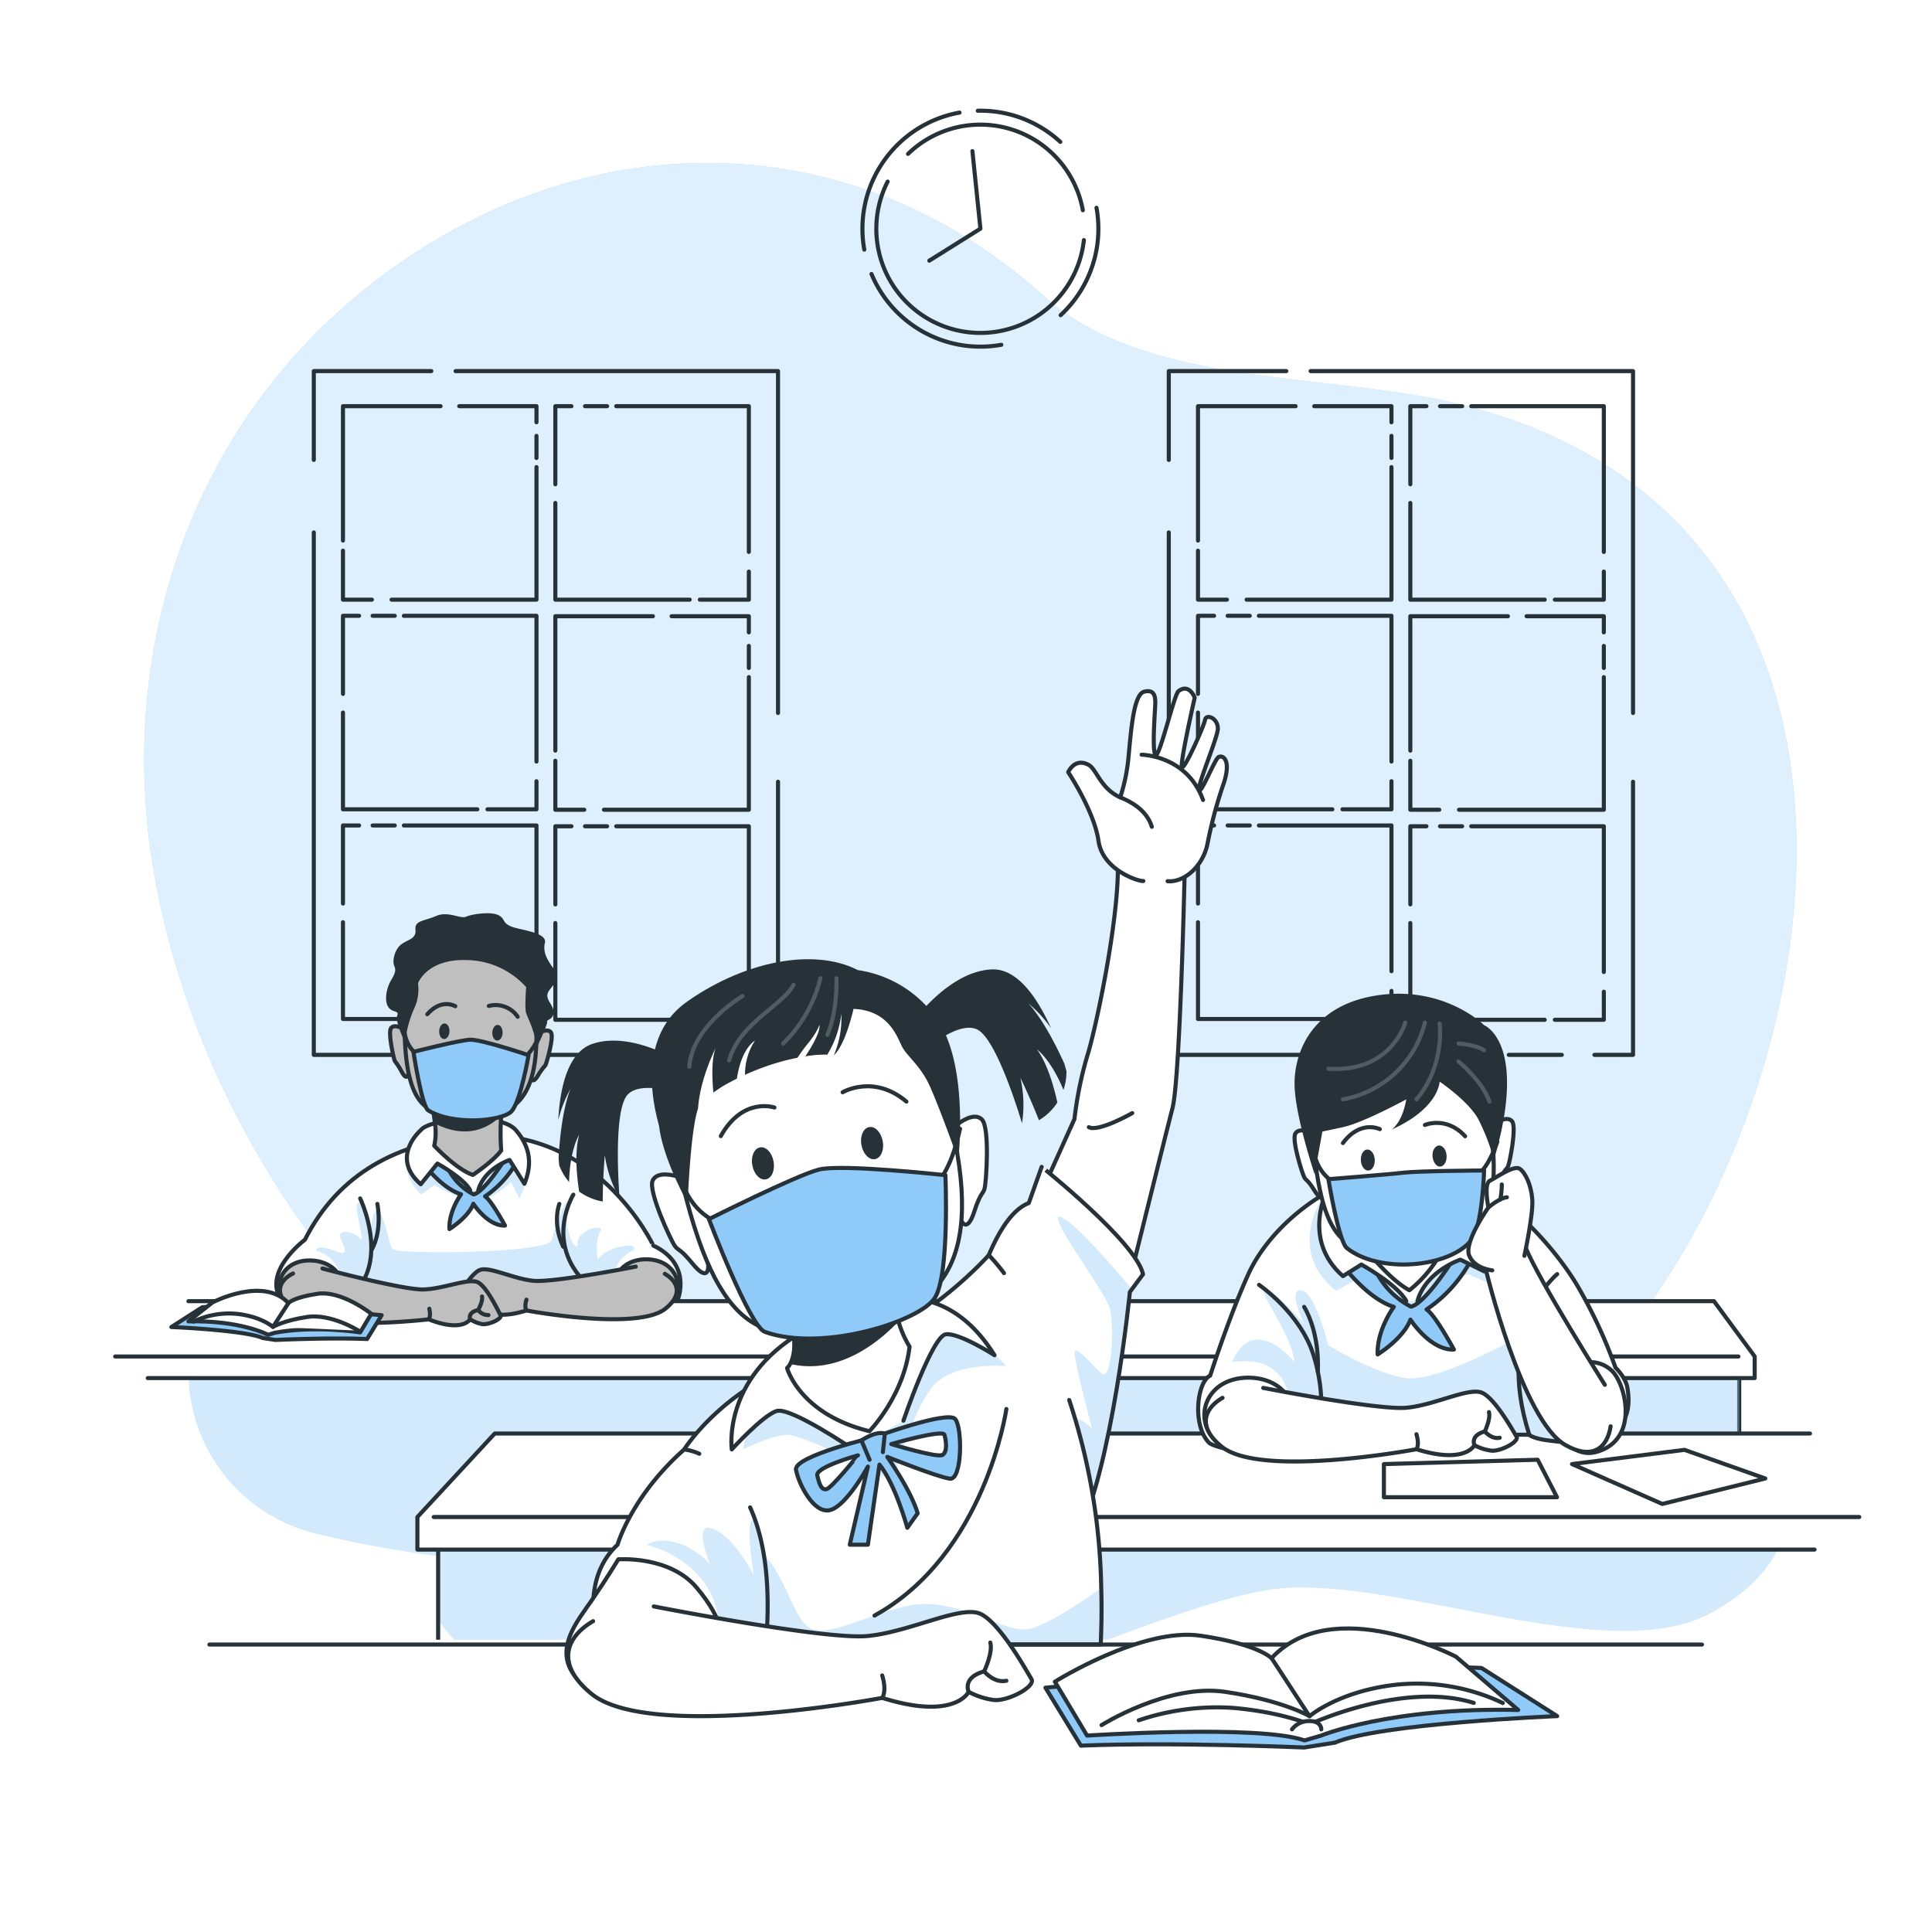 <svg class="animated" id="freepik_stories-kids-wearing-masks-at-school" xmlns="http://www.w3.org/2000/svg" xmlns:xlink="http://www.w3.org/1999/xlink" viewBox="0 0 500 500" version="1.1" xmlns:svgjs="http://svgjs.com/svgjs"><style>svg#freepik_stories-kids-wearing-masks-at-school:not(.animated) .animable {opacity: 0;}svg#freepik_stories-kids-wearing-masks-at-school.animated #freepik--background-simple--inject-41 {animation: 1s 1 forwards cubic-bezier(.36,-0.01,.5,1.38) slideLeft,1.5s Infinite  linear wind;animation-delay: 0s,1s;}svg#freepik_stories-kids-wearing-masks-at-school.animated #freepik--Windows--inject-41 {animation: 1s 1 forwards cubic-bezier(.36,-0.01,.5,1.38) fadeIn,1.5s Infinite  linear heartbeat;animation-delay: 0s,1s;}svg#freepik_stories-kids-wearing-masks-at-school.animated #freepik--character-1--inject-41 {animation: 1s 1 forwards cubic-bezier(.36,-0.01,.5,1.38) lightSpeedLeft,1.5s Infinite  linear floating;animation-delay: 0s,1s;}svg#freepik_stories-kids-wearing-masks-at-school.animated #freepik--character-3--inject-41 {animation: 1s 1 forwards cubic-bezier(.36,-0.01,.5,1.38) slideDown,1.5s Infinite  linear floating;animation-delay: 0s,1s;}svg#freepik_stories-kids-wearing-masks-at-school.animated #freepik--character-2--inject-41 {animation: 1s 1 forwards cubic-bezier(.36,-0.01,.5,1.38) zoomIn,1.5s Infinite  linear shake;animation-delay: 0s,1s;}            @keyframes slideLeft {                0% {                    opacity: 0;                    transform: translateX(-30px);                }                100% {                    opacity: 1;                    transform: translateX(0);                }            }                    @keyframes wind {                0% {                    transform: rotate( 0deg );                }                25% {                    transform: rotate( 1deg );                }                75% {                    transform: rotate( -1deg );                }            }                    @keyframes fadeIn {                0% {                    opacity: 0;                }                100% {                    opacity: 1;                }            }                    @keyframes heartbeat {                0% {                    transform: scale(1);                }                10% {                    transform: scale(1.1);                }                30% {                    transform: scale(1);                }                40% {                    transform: scale(1);                }                50% {                    transform: scale(1.1);                }                60% {                    transform: scale(1);                }                100% {                    transform: scale(1);                }            }                    @keyframes lightSpeedLeft {              from {                transform: translate3d(-50%, 0, 0) skewX(20deg);                opacity: 0;              }              60% {                transform: skewX(-10deg);                opacity: 1;              }              80% {                transform: skewX(2deg);              }              to {                opacity: 1;                transform: translate3d(0, 0, 0);              }            }                    @keyframes floating {                0% {                    opacity: 1;                    transform: translateY(0px);                }                50% {                    transform: translateY(-10px);                }                100% {                    opacity: 1;                    transform: translateY(0px);                }            }                    @keyframes slideDown {                0% {                    opacity: 0;                    transform: translateY(-30px);                }                100% {                    opacity: 1;                    transform: translateY(0);                }            }                    @keyframes zoomIn {                0% {                    opacity: 0;                    transform: scale(0.5);                }                100% {                    opacity: 1;                    transform: scale(1);                }            }                    @keyframes shake {                10%, 90% {                    transform: translate3d(-1px, 0, 0);                  }                  20%, 80% {                    transform: translate3d(2px, 0, 0);                  }                  30%, 50%, 70% {                    transform: translate3d(-4px, 0, 0);                  }                  40%, 60% {                    transform: translate3d(4px, 0, 0);                  }            }        </style><g id="freepik--background-simple--inject-41" class="animable" style="transform-origin: 251.129px 226.35px;"><path d="M93.43,75.62l.58-.47C147.42,31.9,218.35,30,270,76.5c26.93,24.27,74.75,19.62,109,28.4,118,30.26,97.57,174.21,39.3,243.8-52.59,62.79-166.53,77-243.09,46.08C107.94,367.64,60.58,307,43.72,243.56q-2.53-9.54-4.14-19.25C30.71,170.32,47.74,113,93.43,75.62Z" style="fill: rgb(144, 202, 249); transform-origin: 251.129px 226.35px;" id="el46pjrks3yp1" class="animable"></path><g id="elaqet0uqvovq"><path d="M93.43,75.62l.58-.47C147.42,31.9,218.35,30,270,76.5c26.93,24.27,74.75,19.62,109,28.4,118,30.26,97.57,174.21,39.3,243.8-52.59,62.79-166.53,77-243.09,46.08C107.94,367.64,60.58,307,43.72,243.56q-2.53-9.54-4.14-19.25C30.71,170.32,47.74,113,93.43,75.62Z" style="fill: rgb(255, 255, 255); opacity: 0.7; transform-origin: 251.129px 226.35px;" class="animable"></path></g></g><g id="freepik--Windows--inject-41" class="animable animator-active" style="transform-origin: 251.92px 150.826px;"><polyline points="332.9 96.04 302.48 96.04 302.48 119.03" style="fill: none; stroke: rgb(38, 50, 56); stroke-linecap: round; stroke-linejoin: round; stroke-width: 1.054px; transform-origin: 317.69px 107.535px;" id="elkxv1aniqc5c" class="animable"></polyline><polyline points="422.63 184.52 422.63 96.04 339.18 96.04" style="fill: none; stroke: rgb(38, 50, 56); stroke-linecap: round; stroke-linejoin: round; stroke-width: 1.054px; transform-origin: 380.905px 140.28px;" id="elfuxkvoucv3" class="animable"></polyline><polyline points="412.63 273 422.63 273 422.63 202.31" style="fill: none; stroke: rgb(38, 50, 56); stroke-linecap: round; stroke-linejoin: round; stroke-width: 1.054px; transform-origin: 417.63px 237.655px;" id="elwgupjq1swna" class="animable"></polyline><line x1="390.47" y1="273" x2="404.2" y2="273" style="fill: none; stroke: rgb(38, 50, 56); stroke-linecap: round; stroke-linejoin: round; stroke-width: 1.054px; transform-origin: 397.335px 273px;" id="elm3otov3s6g" class="animable"></line><polyline points="302.48 137.79 302.48 273 384.81 273" style="fill: none; stroke: rgb(38, 50, 56); stroke-linecap: round; stroke-linejoin: round; stroke-width: 1.054px; transform-origin: 343.645px 205.395px;" id="el2uqpgubimkf" class="animable"></polyline><polyline points="402.39 155.19 415.07 155.19 415.07 147.93" style="fill: none; stroke: rgb(38, 50, 56); stroke-linecap: round; stroke-linejoin: round; stroke-width: 1.054px; transform-origin: 408.73px 151.56px;" id="elztj81ijly2m" class="animable"></polyline><polyline points="364.99 130.16 364.99 155.19 399.77 155.19" style="fill: none; stroke: rgb(38, 50, 56); stroke-linecap: round; stroke-linejoin: round; stroke-width: 1.054px; transform-origin: 382.38px 142.675px;" id="el72vnbzyycgf" class="animable"></polyline><polyline points="369.16 105.12 364.99 105.12 364.99 125.33" style="fill: none; stroke: rgb(38, 50, 56); stroke-linecap: round; stroke-linejoin: round; stroke-width: 1.054px; transform-origin: 367.075px 115.225px;" id="el4h8an1lc99t" class="animable"></polyline><line x1="378.4" y1="105.12" x2="372.67" y2="105.12" style="fill: none; stroke: rgb(38, 50, 56); stroke-linecap: round; stroke-linejoin: round; stroke-width: 1.054px; transform-origin: 375.535px 105.12px;" id="el8x4a7brzjbb" class="animable"></line><polyline points="415.07 142.84 415.07 105.12 380.75 105.12" style="fill: none; stroke: rgb(38, 50, 56); stroke-linecap: round; stroke-linejoin: round; stroke-width: 1.054px; transform-origin: 397.91px 123.98px;" id="el1h1dylytfxt" class="animable"></polyline><polyline points="402.39 263.92 415.07 263.92 415.07 256.65" style="fill: none; stroke: rgb(38, 50, 56); stroke-linecap: round; stroke-linejoin: round; stroke-width: 1.054px; transform-origin: 408.73px 260.285px;" id="el5r3cc4nqb4o" class="animable"></polyline><polyline points="364.99 238.88 364.99 263.92 399.77 263.92" style="fill: none; stroke: rgb(38, 50, 56); stroke-linecap: round; stroke-linejoin: round; stroke-width: 1.054px; transform-origin: 382.38px 251.4px;" id="elq5dfcpga8g" class="animable"></polyline><polyline points="369.16 213.84 364.99 213.84 364.99 234.06" style="fill: none; stroke: rgb(38, 50, 56); stroke-linecap: round; stroke-linejoin: round; stroke-width: 1.054px; transform-origin: 367.075px 223.95px;" id="elw7tzg8x30v" class="animable"></polyline><line x1="378.4" y1="213.84" x2="372.67" y2="213.84" style="fill: none; stroke: rgb(38, 50, 56); stroke-linecap: round; stroke-linejoin: round; stroke-width: 1.054px; transform-origin: 375.535px 213.84px;" id="elc5dmxqp3pwa" class="animable"></line><polyline points="415.07 251.56 415.07 213.84 380.75 213.84" style="fill: none; stroke: rgb(38, 50, 56); stroke-linecap: round; stroke-linejoin: round; stroke-width: 1.054px; transform-origin: 397.91px 232.7px;" id="eluzvr7biry2g" class="animable"></polyline><polyline points="347.43 209.45 360.11 209.45 360.11 202.18" style="fill: none; stroke: rgb(38, 50, 56); stroke-linecap: round; stroke-linejoin: round; stroke-width: 1.054px; transform-origin: 353.77px 205.815px;" id="el2wt2bnrined" class="animable"></polyline><polyline points="310.04 184.41 310.04 209.45 344.81 209.45" style="fill: none; stroke: rgb(38, 50, 56); stroke-linecap: round; stroke-linejoin: round; stroke-width: 1.054px; transform-origin: 327.425px 196.93px;" id="eltp7cb2m37vs" class="animable"></polyline><polyline points="314.2 159.37 310.04 159.37 310.04 179.58" style="fill: none; stroke: rgb(38, 50, 56); stroke-linecap: round; stroke-linejoin: round; stroke-width: 1.054px; transform-origin: 312.12px 169.475px;" id="eln43o6nxizxe" class="animable"></polyline><line x1="323.44" y1="159.37" x2="317.71" y2="159.37" style="fill: none; stroke: rgb(38, 50, 56); stroke-linecap: round; stroke-linejoin: round; stroke-width: 1.054px; transform-origin: 320.575px 159.37px;" id="elokrbg3ipv4" class="animable"></line><polyline points="360.11 197.09 360.11 159.37 325.8 159.37" style="fill: none; stroke: rgb(38, 50, 56); stroke-linecap: round; stroke-linejoin: round; stroke-width: 1.054px; transform-origin: 342.955px 178.23px;" id="eld6i8v96t6f" class="animable"></polyline><polyline points="347.43 263.71 360.11 263.71 360.11 256.44" style="fill: none; stroke: rgb(38, 50, 56); stroke-linecap: round; stroke-linejoin: round; stroke-width: 1.054px; transform-origin: 353.77px 260.075px;" id="el6s7e44abbkh" class="animable"></polyline><polyline points="310.04 238.67 310.04 263.71 344.81 263.71" style="fill: none; stroke: rgb(38, 50, 56); stroke-linecap: round; stroke-linejoin: round; stroke-width: 1.054px; transform-origin: 327.425px 251.19px;" id="ellmlk39ryy3" class="animable"></polyline><polyline points="314.2 213.63 310.04 213.63 310.04 233.84" style="fill: none; stroke: rgb(38, 50, 56); stroke-linecap: round; stroke-linejoin: round; stroke-width: 1.054px; transform-origin: 312.12px 223.735px;" id="elu6ob4g4e5r" class="animable"></polyline><line x1="323.44" y1="213.63" x2="317.71" y2="213.63" style="fill: none; stroke: rgb(38, 50, 56); stroke-linecap: round; stroke-linejoin: round; stroke-width: 1.054px; transform-origin: 320.575px 213.63px;" id="eltxg99h6r0nn" class="animable"></line><polyline points="360.11 251.35 360.11 213.63 325.8 213.63" style="fill: none; stroke: rgb(38, 50, 56); stroke-linecap: round; stroke-linejoin: round; stroke-width: 1.054px; transform-origin: 342.955px 232.49px;" id="elbgs1fpcrz8" class="animable"></polyline><polyline points="364.99 196.88 364.99 209.56 372.48 209.56" style="fill: none; stroke: rgb(38, 50, 56); stroke-linecap: round; stroke-linejoin: round; stroke-width: 1.054px; transform-origin: 368.735px 203.22px;" id="elfsx677hwcvn" class="animable"></polyline><polyline points="390.26 159.48 364.99 159.48 364.99 194.26" style="fill: none; stroke: rgb(38, 50, 56); stroke-linecap: round; stroke-linejoin: round; stroke-width: 1.054px; transform-origin: 377.625px 176.87px;" id="elj4vfvmlomuf" class="animable"></polyline><polyline points="415.07 163.65 415.07 159.48 395.08 159.48" style="fill: none; stroke: rgb(38, 50, 56); stroke-linecap: round; stroke-linejoin: round; stroke-width: 1.054px; transform-origin: 405.075px 161.565px;" id="elxctqwchctm" class="animable"></polyline><line x1="415.07" y1="172.88" x2="415.07" y2="167.16" style="fill: none; stroke: rgb(38, 50, 56); stroke-linecap: round; stroke-linejoin: round; stroke-width: 1.054px; transform-origin: 415.07px 170.02px;" id="elopymfveu4rm" class="animable"></line><polyline points="377.58 209.56 415.07 209.56 415.07 175.24" style="fill: none; stroke: rgb(38, 50, 56); stroke-linecap: round; stroke-linejoin: round; stroke-width: 1.054px; transform-origin: 396.325px 192.4px;" id="elqn7tbbi6pmq" class="animable"></polyline><polyline points="310.04 142.52 310.04 155.19 317.52 155.19" style="fill: none; stroke: rgb(38, 50, 56); stroke-linecap: round; stroke-linejoin: round; stroke-width: 1.054px; transform-origin: 313.78px 148.855px;" id="eltvqhdzouiaa" class="animable"></polyline><polyline points="335.3 105.12 310.04 105.12 310.04 139.9" style="fill: none; stroke: rgb(38, 50, 56); stroke-linecap: round; stroke-linejoin: round; stroke-width: 1.054px; transform-origin: 322.67px 122.51px;" id="eldn91a586sqk" class="animable"></polyline><polyline points="360.11 109.28 360.11 105.12 340.13 105.12" style="fill: none; stroke: rgb(38, 50, 56); stroke-linecap: round; stroke-linejoin: round; stroke-width: 1.054px; transform-origin: 350.12px 107.2px;" id="elgrk7sm6079s" class="animable"></polyline><line x1="360.11" y1="118.52" x2="360.11" y2="112.8" style="fill: none; stroke: rgb(38, 50, 56); stroke-linecap: round; stroke-linejoin: round; stroke-width: 1.054px; transform-origin: 360.11px 115.66px;" id="el6crfmtsmzj3" class="animable"></line><polyline points="322.62 155.19 360.11 155.19 360.11 120.88" style="fill: none; stroke: rgb(38, 50, 56); stroke-linecap: round; stroke-linejoin: round; stroke-width: 1.054px; transform-origin: 341.365px 138.035px;" id="elz08lurgoaw" class="animable"></polyline><polyline points="111.63 96.04 81.21 96.04 81.21 119.03" style="fill: none; stroke: rgb(38, 50, 56); stroke-linecap: round; stroke-linejoin: round; stroke-width: 1.054px; transform-origin: 96.42px 107.535px;" id="elm30rd0xt309" class="animable"></polyline><polyline points="201.35 184.52 201.35 96.04 117.91 96.04" style="fill: none; stroke: rgb(38, 50, 56); stroke-linecap: round; stroke-linejoin: round; stroke-width: 1.054px; transform-origin: 159.63px 140.28px;" id="elhj18mcefpgp" class="animable"></polyline><polyline points="191.35 273 201.35 273 201.35 202.31" style="fill: none; stroke: rgb(38, 50, 56); stroke-linecap: round; stroke-linejoin: round; stroke-width: 1.054px; transform-origin: 196.35px 237.655px;" id="elund82fcpvf" class="animable"></polyline><line x1="169.2" y1="273" x2="182.92" y2="273" style="fill: none; stroke: rgb(38, 50, 56); stroke-linecap: round; stroke-linejoin: round; stroke-width: 1.054px; transform-origin: 176.06px 273px;" id="el3rdz1tn1qlv" class="animable"></line><polyline points="81.21 137.79 81.21 273 163.54 273" style="fill: none; stroke: rgb(38, 50, 56); stroke-linecap: round; stroke-linejoin: round; stroke-width: 1.054px; transform-origin: 122.375px 205.395px;" id="el1jtyyv5o8npj" class="animable"></polyline><polyline points="181.12 155.19 193.8 155.19 193.8 147.93" style="fill: none; stroke: rgb(38, 50, 56); stroke-linecap: round; stroke-linejoin: round; stroke-width: 1.054px; transform-origin: 187.46px 151.56px;" id="el8rd2m21xuyu" class="animable"></polyline><polyline points="143.72 130.16 143.72 155.19 178.5 155.19" style="fill: none; stroke: rgb(38, 50, 56); stroke-linecap: round; stroke-linejoin: round; stroke-width: 1.054px; transform-origin: 161.11px 142.675px;" id="elyv91zlot8uh" class="animable"></polyline><polyline points="147.89 105.12 143.72 105.12 143.72 125.33" style="fill: none; stroke: rgb(38, 50, 56); stroke-linecap: round; stroke-linejoin: round; stroke-width: 1.054px; transform-origin: 145.805px 115.225px;" id="eliczt94n0uqi" class="animable"></polyline><line x1="157.12" y1="105.12" x2="151.4" y2="105.12" style="fill: none; stroke: rgb(38, 50, 56); stroke-linecap: round; stroke-linejoin: round; stroke-width: 1.054px; transform-origin: 154.26px 105.12px;" id="elopa220cqtg" class="animable"></line><polyline points="193.8 142.84 193.8 105.12 159.48 105.12" style="fill: none; stroke: rgb(38, 50, 56); stroke-linecap: round; stroke-linejoin: round; stroke-width: 1.054px; transform-origin: 176.64px 123.98px;" id="elf6moa2eweij" class="animable"></polyline><polyline points="181.12 263.92 193.8 263.92 193.8 256.65" style="fill: none; stroke: rgb(38, 50, 56); stroke-linecap: round; stroke-linejoin: round; stroke-width: 1.054px; transform-origin: 187.46px 260.285px;" id="elbx4gdiekn46" class="animable"></polyline><polyline points="143.72 238.88 143.72 263.92 178.5 263.92" style="fill: none; stroke: rgb(38, 50, 56); stroke-linecap: round; stroke-linejoin: round; stroke-width: 1.054px; transform-origin: 161.11px 251.4px;" id="el32b02j8jl08" class="animable"></polyline><polyline points="147.89 213.84 143.72 213.84 143.72 234.06" style="fill: none; stroke: rgb(38, 50, 56); stroke-linecap: round; stroke-linejoin: round; stroke-width: 1.054px; transform-origin: 145.805px 223.95px;" id="elfo6n05yr6ng" class="animable"></polyline><line x1="157.12" y1="213.84" x2="151.4" y2="213.84" style="fill: none; stroke: rgb(38, 50, 56); stroke-linecap: round; stroke-linejoin: round; stroke-width: 1.054px; transform-origin: 154.26px 213.84px;" id="elo08ae5ivcda" class="animable"></line><polyline points="193.8 251.56 193.8 213.84 159.48 213.84" style="fill: none; stroke: rgb(38, 50, 56); stroke-linecap: round; stroke-linejoin: round; stroke-width: 1.054px; transform-origin: 176.64px 232.7px;" id="eljss159229l" class="animable"></polyline><polyline points="126.16 209.45 138.84 209.45 138.84 202.18" style="fill: none; stroke: rgb(38, 50, 56); stroke-linecap: round; stroke-linejoin: round; stroke-width: 1.054px; transform-origin: 132.5px 205.815px;" id="elbwer3wnm44j" class="animable"></polyline><polyline points="88.76 184.41 88.76 209.45 123.54 209.45" style="fill: none; stroke: rgb(38, 50, 56); stroke-linecap: round; stroke-linejoin: round; stroke-width: 1.054px; transform-origin: 106.15px 196.93px;" id="elfetic5pvjqf" class="animable"></polyline><polyline points="92.93 159.37 88.76 159.37 88.76 179.58" style="fill: none; stroke: rgb(38, 50, 56); stroke-linecap: round; stroke-linejoin: round; stroke-width: 1.054px; transform-origin: 90.845px 169.475px;" id="elry2q7jaftm" class="animable"></polyline><line x1="102.16" y1="159.37" x2="96.44" y2="159.37" style="fill: none; stroke: rgb(38, 50, 56); stroke-linecap: round; stroke-linejoin: round; stroke-width: 1.054px; transform-origin: 99.3px 159.37px;" id="elgd2s1mxg5vj" class="animable"></line><polyline points="138.84 197.09 138.84 159.37 104.52 159.37" style="fill: none; stroke: rgb(38, 50, 56); stroke-linecap: round; stroke-linejoin: round; stroke-width: 1.054px; transform-origin: 121.68px 178.23px;" id="eloailxh6mmo" class="animable"></polyline><polyline points="126.16 263.71 138.84 263.71 138.84 256.44" style="fill: none; stroke: rgb(38, 50, 56); stroke-linecap: round; stroke-linejoin: round; stroke-width: 1.054px; transform-origin: 132.5px 260.075px;" id="el6vifz6a1vg7" class="animable"></polyline><polyline points="88.76 238.67 88.76 263.71 123.54 263.71" style="fill: none; stroke: rgb(38, 50, 56); stroke-linecap: round; stroke-linejoin: round; stroke-width: 1.054px; transform-origin: 106.15px 251.19px;" id="elluxlosanc9s" class="animable"></polyline><polyline points="92.93 213.63 88.76 213.63 88.76 233.84" style="fill: none; stroke: rgb(38, 50, 56); stroke-linecap: round; stroke-linejoin: round; stroke-width: 1.054px; transform-origin: 90.845px 223.735px;" id="el84ss3vef0ng" class="animable"></polyline><line x1="102.16" y1="213.63" x2="96.44" y2="213.63" style="fill: none; stroke: rgb(38, 50, 56); stroke-linecap: round; stroke-linejoin: round; stroke-width: 1.054px; transform-origin: 99.3px 213.63px;" id="el1vhd6f6ykpn" class="animable"></line><polyline points="138.84 251.35 138.84 213.63 104.52 213.63" style="fill: none; stroke: rgb(38, 50, 56); stroke-linecap: round; stroke-linejoin: round; stroke-width: 1.054px; transform-origin: 121.68px 232.49px;" id="el0y77tx3dm4vd" class="animable"></polyline><polyline points="143.72 196.88 143.72 209.56 151.21 209.56" style="fill: none; stroke: rgb(38, 50, 56); stroke-linecap: round; stroke-linejoin: round; stroke-width: 1.054px; transform-origin: 147.465px 203.22px;" id="elw849d4aw23e" class="animable"></polyline><polyline points="168.98 159.48 143.72 159.48 143.72 194.26" style="fill: none; stroke: rgb(38, 50, 56); stroke-linecap: round; stroke-linejoin: round; stroke-width: 1.054px; transform-origin: 156.35px 176.87px;" id="el2gfe1obdpm3" class="animable"></polyline><polyline points="193.8 163.65 193.8 159.48 173.81 159.48" style="fill: none; stroke: rgb(38, 50, 56); stroke-linecap: round; stroke-linejoin: round; stroke-width: 1.054px; transform-origin: 183.805px 161.565px;" id="elo4kuaujbgj" class="animable"></polyline><line x1="193.8" y1="172.88" x2="193.8" y2="167.16" style="fill: none; stroke: rgb(38, 50, 56); stroke-linecap: round; stroke-linejoin: round; stroke-width: 1.054px; transform-origin: 193.8px 170.02px;" id="el3l29zeafpk2" class="animable"></line><polyline points="156.3 209.56 193.8 209.56 193.8 175.24" style="fill: none; stroke: rgb(38, 50, 56); stroke-linecap: round; stroke-linejoin: round; stroke-width: 1.054px; transform-origin: 175.05px 192.4px;" id="eladph1znztlc" class="animable"></polyline><polyline points="88.76 142.52 88.76 155.19 96.25 155.19" style="fill: none; stroke: rgb(38, 50, 56); stroke-linecap: round; stroke-linejoin: round; stroke-width: 1.054px; transform-origin: 92.505px 148.855px;" id="el2pizetbzlna" class="animable"></polyline><polyline points="114.02 105.12 88.76 105.12 88.76 139.9" style="fill: none; stroke: rgb(38, 50, 56); stroke-linecap: round; stroke-linejoin: round; stroke-width: 1.054px; transform-origin: 101.39px 122.51px;" id="el9fl075lnfvn" class="animable"></polyline><polyline points="138.84 109.28 138.84 105.12 118.85 105.12" style="fill: none; stroke: rgb(38, 50, 56); stroke-linecap: round; stroke-linejoin: round; stroke-width: 1.054px; transform-origin: 128.845px 107.2px;" id="elpnbsfmajoy" class="animable"></polyline><line x1="138.84" y1="118.52" x2="138.84" y2="112.8" style="fill: none; stroke: rgb(38, 50, 56); stroke-linecap: round; stroke-linejoin: round; stroke-width: 1.054px; transform-origin: 138.84px 115.66px;" id="elepzymyjzb6t" class="animable"></line><polyline points="101.34 155.19 138.84 155.19 138.84 120.88" style="fill: none; stroke: rgb(38, 50, 56); stroke-linecap: round; stroke-linejoin: round; stroke-width: 1.054px; transform-origin: 120.09px 138.035px;" id="elzlr87h8jz1" class="animable"></polyline><path d="M283.77,53.77a30.48,30.48,0,0,1-9.28,27.8" style="fill: none; stroke: rgb(38, 50, 56); stroke-linecap: round; stroke-linejoin: round; stroke-width: 1.054px; transform-origin: 279.374px 67.67px;" id="elnt04ycugnse" class="animable"></path><path d="M253.05,28.66a30.51,30.51,0,0,1,21.36,8.06" style="fill: none; stroke: rgb(38, 50, 56); stroke-linecap: round; stroke-linejoin: round; stroke-width: 1.054px; transform-origin: 263.73px 32.686px;" id="eljsjxxgs1wb8" class="animable"></path><path d="M223.68,64.6a30.54,30.54,0,0,1,24.64-35.46" style="fill: none; stroke: rgb(38, 50, 56); stroke-linecap: round; stroke-linejoin: round; stroke-width: 1.054px; transform-origin: 235.759px 46.87px;" id="els5eqwy9qgk" class="animable"></path><path d="M259.14,89.23a30.54,30.54,0,0,1-33.6-18.32" style="fill: none; stroke: rgb(38, 50, 56); stroke-linecap: round; stroke-linejoin: round; stroke-width: 1.054px; transform-origin: 242.34px 80.311px;" id="elrxwm9h96cre" class="animable"></path><path d="M235,39.82a26.95,26.95,0,0,1,45.24,14.59" style="fill: none; stroke: rgb(38, 50, 56); stroke-linecap: round; stroke-linejoin: round; stroke-width: 1.054px; transform-origin: 257.62px 43.334px;" id="elzkuwno9fuks" class="animable"></path><path d="M280.51,62.14A26.94,26.94,0,1,1,229.72,47" style="fill: none; stroke: rgb(38, 50, 56); stroke-linecap: round; stroke-linejoin: round; stroke-width: 1.054px; transform-origin: 253.649px 66.58px;" id="eln8ucrf3k7z" class="animable"></path><polyline points="251.66 39.11 253.73 59.18 240.5 67.46" style="fill: none; stroke: rgb(38, 50, 56); stroke-linecap: round; stroke-linejoin: round; stroke-width: 1.054px; transform-origin: 247.115px 53.285px;" id="elznuw6j7nk6m" class="animable"></polyline></g><g id="freepik--character-1--inject-41" class="animable" style="transform-origin: 241.96px 325.939px;"><rect x="48.77" y="355.01" width="401.34" height="60.52" style="fill: rgb(255, 255, 255); transform-origin: 249.44px 385.27px;" id="elzgn11227fsp" class="animable"></rect><line x1="450.11" y1="355.01" x2="450.11" y2="399.77" style="fill: rgb(255, 255, 255); stroke: rgb(38, 50, 56); stroke-linecap: round; stroke-linejoin: round; stroke-width: 1.054px; transform-origin: 450.11px 377.39px;" id="el3kxao7lkgfd" class="animable"></line><g id="elslqp1dznes"><path d="M450.11,370.89V355H48.77a43.06,43.06,0,0,0,32.77,41.83c20.25,5,49.25,9.51,85.25,8.32,50-1.65,132.1-41.54,192.3-30.84C420.72,385.27,450.11,370.89,450.11,370.89Z" style="fill: rgb(144, 202, 249); opacity: 0.4; transform-origin: 249.44px 380.171px;" class="animable"></path></g><polyline points="48.77 336.74 443.58 336.74 454.11 351.06 454.11 356.65 38.24 356.65" style="fill: rgb(255, 255, 255); stroke: rgb(38, 50, 56); stroke-linecap: round; stroke-linejoin: round; stroke-width: 1.054px; transform-origin: 246.175px 346.695px;" id="eluek35k4lhqk" class="animable"></polyline><line x1="29.81" y1="351.06" x2="449.9" y2="351.06" style="fill: rgb(255, 255, 255); stroke: rgb(38, 50, 56); stroke-linecap: round; stroke-linejoin: round; stroke-width: 1.054px; transform-origin: 239.855px 351.06px;" id="elhm7rjc2au3s" class="animable"></line><path d="M121.07,294.06c-17.74,1.77-33.27,9.24-42.17,26.79,0,0-11.67,8.65-5.69,16.21l102.19-.71s3.87-9.11-6.32-14C169.08,322.38,154.35,290.74,121.07,294.06Z" style="fill: rgb(255, 255, 255); stroke: rgb(38, 50, 56); stroke-linecap: round; stroke-linejoin: round; stroke-width: 1.054px; transform-origin: 123.813px 315.438px;" id="el6q396fn91lj" class="animable"></path><g id="el4rs7e2qwq0w"><path d="M108.89,296.34s-8.38,3.53,0,12.84l3.52-2.46s7.15,4.11,10.77,4.17,9.1-4.93,9.1-4.93l2.12,4.19s4.84-8.75,0-12.92S108.89,296.34,108.89,296.34Z" style="fill: rgb(144, 202, 249); opacity: 0.4; transform-origin: 120.858px 303.002px;" class="animable"></path></g><g id="elwwoc1wg3le"><path d="M81.71,323.63a9.11,9.11,0,0,1,6.74,8.06c.62,6.66,69.82,2.91,69.82,2.91s-.7-8.33,5.69-11c0,0,1.25-1.81-3.05-1a11,11,0,0,0-6.26,3.26s-.69-4.92.7-7.15-5.84-.55-5.84,2.92-3.69-3-2.75-8.79-3.25,4.34-3.93,8-39.87,3.77-41.12,2.48-2-8.53-3.7-9.78-1.92,4.43-1.92,4.43-.68-6-2.88-6.68.31,6,.44,9.55c0,0-2.22-2.3-4.58-2s-.14,2.36.14,4.73S82.94,321,81.71,323.63Z" style="fill: rgb(144, 202, 249); opacity: 0.4; transform-origin: 122.919px 323.371px;" class="animable"></path></g><path d="M119.32,309.08s-3.24,4.37-3,9c0,0,4.86-3,6.18-6.54,0,0,3.75,5.81,8.2,5.64,0,0-3.54-6.54-5.16-7.56a26,26,0,0,0,8.9-10.33s-2.94.29-2.87-.71c0,0-5.93,9.82-9,10.53a15.24,15.24,0,0,1-7.19-8l-6.48-.84S113.85,307.36,119.32,309.08Z" style="fill: rgb(144, 202, 249); stroke: rgb(38, 50, 56); stroke-linecap: round; stroke-linejoin: round; stroke-width: 1.054px; transform-origin: 121.67px 308.33px;" id="eldtf30v5flx6" class="animable"></path><path d="M121.67,308c-1.7-3.14-8.47-6.87-8.47-6.87l-4.31,5.36c-8.07-7.08,0-14,0-14,2.21-3,20.48-4.85,24.63,0s4,9.41,2.2,13.87l-3.85-6.16s-6.47,2.12-8.09,7.79" style="fill: rgb(255, 255, 255); stroke: rgb(38, 50, 56); stroke-linecap: round; stroke-linejoin: round; stroke-width: 1.054px; transform-origin: 121.111px 298.753px;" id="el6ngiyd7k8c5" class="animable"></path><path d="M129.71,288.74a61.71,61.71,0,0,0,0,9c-1.89,2.66-7.33,6.33-7.33,6.33-4.29-1.44-10-7.55-10-7.55a16,16,0,0,0,.2-5.71,57.65,57.65,0,0,0-1.37-7.47c-.06-.24-.09-.38-.09-.38H131a10.44,10.44,0,0,0-.81,2.39A26.55,26.55,0,0,0,129.71,288.74Z" style="fill: rgb(191, 191, 191); stroke: rgb(38, 50, 56); stroke-linecap: round; stroke-linejoin: round; stroke-width: 1.054px; transform-origin: 121.06px 293.515px;" id="el7mlkootyof" class="animable"></path><path d="M130.18,285.34a26.55,26.55,0,0,0-.47,3.4c-3,2.93-8.64,6.33-17.09,2.06a57.65,57.65,0,0,0-1.37-7.47C117.12,283.25,126.23,284.67,130.18,285.34Z" style="fill: rgb(38, 50, 56); transform-origin: 120.715px 288.071px;" id="elhamksf9y4m" class="animable"></path><path d="M139.62,267.18s2.27-1.14,3,.08-1.12,7.76-1.49,8.45a17.26,17.26,0,0,0-1.85,2.54c-1.32,2.26-1.89,1.24-1.86-.05" style="fill: rgb(191, 191, 191); stroke: rgb(38, 50, 56); stroke-linecap: round; stroke-linejoin: round; stroke-width: 1.054px; transform-origin: 140.104px 273.141px;" id="elh7yvo2ujn3o" class="animable"></path><path d="M104.19,266.18s-2.2-1.25-3-.08.68,7.8,1,8.51a17.31,17.31,0,0,1,1.71,2.65c1.2,2.33,1.82,1.34,1.86.05" style="fill: rgb(191, 191, 191); stroke: rgb(38, 50, 56); stroke-linecap: round; stroke-linejoin: round; stroke-width: 1.054px; transform-origin: 103.358px 272.132px;" id="eltdtjlxsf0z9" class="animable"></path><path d="M122.64,245.68c13.8.38,16.33,12,16.19,23.33-.23,18.2-8.56,20.17-17.76,19.91-9.42-.27-15.82-.75-16.35-21.49C104.43,256.36,109.09,245.3,122.64,245.68Z" style="fill: rgb(191, 191, 191); stroke: rgb(38, 50, 56); stroke-linecap: round; stroke-linejoin: round; stroke-width: 1.054px; transform-origin: 121.771px 267.305px;" id="elg0j6azzfyi9" class="animable"></path><path d="M117.83,260.41s-3.53-2.16-7.24,2.06" style="fill: none; stroke: rgb(38, 50, 56); stroke-linecap: round; stroke-linejoin: round; stroke-width: 1.054px; transform-origin: 114.21px 261.164px;" id="el52ftdpfr5t9" class="animable"></path><path d="M126.49,260.34a6.92,6.92,0,0,1,7.48,2.79" style="fill: none; stroke: rgb(38, 50, 56); stroke-linecap: round; stroke-linejoin: round; stroke-width: 1.054px; transform-origin: 130.23px 261.621px;" id="el0gy41gfymngo" class="animable"></path><path d="M116.32,266.91c0,1.12-.65,2-1.39,2s-1.3-.94-1.27-2.05.65-2,1.39-2S116.35,265.8,116.32,266.91Z" style="fill: rgb(38, 50, 56); transform-origin: 114.99px 266.885px;" id="eldn06z0d6emw" class="animable"></path><path d="M130.07,267.3c0,1.11-.65,2-1.39,2s-1.3-.94-1.27-2.06.65-2,1.39-2S130.1,266.18,130.07,267.3Z" style="fill: rgb(38, 50, 56); transform-origin: 128.74px 267.27px;" id="elf36klbojor9" class="animable"></path><path d="M135.56,273.69s1.86-.78,4.21-5.89" style="fill: none; stroke: rgb(38, 50, 56); stroke-linecap: round; stroke-linejoin: round; stroke-width: 1.054px; transform-origin: 137.665px 270.745px;" id="elcut4yqdn2qq" class="animable"></path><path d="M108.16,272.92s-2.65-1.23-3.44-5.49" style="fill: none; stroke: rgb(38, 50, 56); stroke-linecap: round; stroke-linejoin: round; stroke-width: 1.054px; transform-origin: 106.44px 270.175px;" id="elh4kqbo5u76s" class="animable"></path><path d="M107,272.22s11.74-3,14.63-3.14,15.16,4,15.16,4-2.06,12.13-4.47,14.59-15,3.68-21.49-.3C109.12,286.28,107,272.22,107,272.22Z" style="fill: rgb(144, 202, 249); stroke: rgb(38, 50, 56); stroke-linecap: round; stroke-linejoin: round; stroke-width: 1.054px; transform-origin: 121.895px 279.512px;" id="elr7e5s9g0sh" class="animable"></path><path d="M104.8,269.76a31,31,0,0,1,2.27-8.48,11.87,11.87,0,0,0,1.11-6.82s2.28-6.31,12.54-6a21.14,21.14,0,0,1,15.45,7s-.44,5.52,0,6.76,2.87,6.14,2.57,9.27c0,0,3.11-6.5,2.85-7.06s1.8-.56,1.68-2.61-2.69-3.4-1.1-5.55,2.79-3.14,1.3-5.28-3.1-4.23-2.45-7-6.71-3.28-8.94-4.3-1.24-2-3.25-2.91-6.77-.2-8.22.46-4.6-1.54-7.76-.18-5.58,1.15-5.33,3.54-1.91,2.51-3.62,3.76-2.5,4.28-1.83,5.72-.4,2.64-1.22,4.29-1.44,4.71-.33,6.28,2.85.72,2.27,2.22S104.8,269.76,104.8,269.76Z" style="fill: rgb(38, 50, 56); transform-origin: 122.035px 253.919px;" id="elrq9swfrzlmr" class="animable"></path><path d="M93.21,310.15s6,12.5.7,21.54" style="fill: none; stroke: rgb(38, 50, 56); stroke-linecap: round; stroke-linejoin: round; stroke-width: 1.054px; transform-origin: 94.653px 320.92px;" id="elandpnszw4m4" class="animable"></path><path d="M97.66,311.57s1.44,6.78-1.57,12.06" style="fill: none; stroke: rgb(38, 50, 56); stroke-linecap: round; stroke-linejoin: round; stroke-width: 1.054px; transform-origin: 97.047px 317.6px;" id="el12i8zrxdji5" class="animable"></path><path d="M148.38,309.18S141.29,320.6,150.6,331" style="fill: none; stroke: rgb(38, 50, 56); stroke-linecap: round; stroke-linejoin: round; stroke-width: 1.054px; transform-origin: 148.198px 320.09px;" id="elmpo7lmnb9v" class="animable"></path><path d="M144.76,311.57s-1.93,4.84,1,11.08" style="fill: none; stroke: rgb(38, 50, 56); stroke-linecap: round; stroke-linejoin: round; stroke-width: 1.054px; transform-origin: 144.948px 317.11px;" id="elgsq03pyqiwd" class="animable"></path><path d="M174.63,335.85c2.1-4-.2-9-5.76-9.83s-11.11,2.54-9.32,8.93S172,340.91,174.63,335.85Z" style="fill: rgb(191, 191, 191); stroke: rgb(38, 50, 56); stroke-linecap: round; stroke-linejoin: round; stroke-width: 1.054px; transform-origin: 167.303px 332.796px;" id="elb2kiippltgp" class="animable"></path><path d="M164.53,327.8s-21.19,4.17-26.46,3.67-11.57-3.86-14-2.75-5.78,7.2-6.33,8.08,2.74,2.69,4.57,2.6a9,9,0,0,0,3.21-1s1.66,3.59,10.71.75c0,0,28.71,5.39,36-.48,4.53-3.67,3.22-7-.17-9" style="fill: rgb(191, 191, 191); stroke: rgb(38, 50, 56); stroke-linecap: round; stroke-linejoin: round; stroke-width: 1.054px; transform-origin: 146.41px 334.605px;" id="elvjcu5i7rh2" class="animable"></path><path d="M125.53,338.38s.86-1.75-1.92-2.53c0,0-1.11-2.32-.77-3.57" style="fill: none; stroke: rgb(38, 50, 56); stroke-linecap: round; stroke-linejoin: round; stroke-width: 1.054px; transform-origin: 124.215px 335.33px;" id="elpz7m1j4jxvn" class="animable"></path><path d="M123.61,335.85a3.17,3.17,0,0,1-2.75,1.16" style="fill: none; stroke: rgb(38, 50, 56); stroke-linecap: round; stroke-linejoin: round; stroke-width: 1.054px; transform-origin: 122.235px 336.437px;" id="elimj6pjc1yi8" class="animable"></path><path d="M136.24,339.13s-.61-.75,0-2.78" style="fill: none; stroke: rgb(38, 50, 56); stroke-linecap: round; stroke-linejoin: round; stroke-width: 1.054px; transform-origin: 136.104px 337.74px;" id="el447ggqebmw3" class="animable"></path><path d="M72.84,335.65c-1.83-4.11.8-9,6.4-9.42s10.91,3.27,8.7,9.52S75.16,340.88,72.84,335.65Z" style="fill: rgb(191, 191, 191); stroke: rgb(38, 50, 56); stroke-linecap: round; stroke-linejoin: round; stroke-width: 1.054px; transform-origin: 80.358px 333.107px;" id="elax2zcgxmwvn" class="animable"></path><path d="M83.46,328.29s20.86,5.57,26.15,5.42,11.8-3.08,14.14-1.81,5.29,7.57,5.78,8.48-2.92,2.51-4.74,2.3a9.26,9.26,0,0,1-3.13-1.24s-1.9,3.47-10.73,0c0,0-29,3.48-35.86-2.86-4.28-4-2.75-7.24.76-9" style="fill: rgb(191, 191, 191); stroke: rgb(38, 50, 56); stroke-linecap: round; stroke-linejoin: round; stroke-width: 1.054px; transform-origin: 101.022px 335.636px;" id="eltymw6dy6wi" class="animable"></path><path d="M121.66,341.44s-.74-1.81,2.09-2.4c0,0,1.26-2.23,1-3.51" style="fill: none; stroke: rgb(38, 50, 56); stroke-linecap: round; stroke-linejoin: round; stroke-width: 1.054px; transform-origin: 123.179px 338.485px;" id="elvbevgl2lghe" class="animable"></path><path d="M123.75,339a3.14,3.14,0,0,0,2.66,1.34" style="fill: none; stroke: rgb(38, 50, 56); stroke-linecap: round; stroke-linejoin: round; stroke-width: 1.054px; transform-origin: 125.08px 339.671px;" id="elilkq7nxz17" class="animable"></path><path d="M110.93,341.47s.66-.7.18-2.77" style="fill: none; stroke: rgb(38, 50, 56); stroke-linecap: round; stroke-linejoin: round; stroke-width: 1.054px; transform-origin: 111.107px 340.085px;" id="elw5j9cm7n93" class="animable"></path><path d="M95,346.54l3.77-6.17s-13.67-1.15-16.26-2.18-7.9,1.26-7.9,1.26a10.5,10.5,0,0,0-7.5-2.14c-6.75.88-13.87.89-14.76,1l-8,5.12s18.89.78,23.64,2.84l3.28.51S85,346.13,95,346.54Z" style="fill: rgb(144, 202, 249); stroke: rgb(38, 50, 56); stroke-linecap: round; stroke-linejoin: round; stroke-width: 1.054px; transform-origin: 71.56px 342.017px;" id="elrzpujheym2b" class="animable"></path><path d="M96.09,340l-2.88,4.83s-11.52-1.86-22.07.08l-1.77.54s-7-3.8-20.6-3.48L55,337.06s13.12-6.86,19.63.17c0,0,1.3-1.47,7.55-2.4S96.09,340,96.09,340Z" style="fill: rgb(255, 255, 255); stroke: rgb(38, 50, 56); stroke-linecap: round; stroke-linejoin: round; stroke-width: 1.054px; transform-origin: 72.43px 339.755px;" id="elpnq8yhtf9p" class="animable"></path><path d="M74.65,337.23l-4,6.17s-3.17-2.74-9.43-3.38a21.28,21.28,0,0,0-11.14,2" style="fill: none; stroke: rgb(38, 50, 56); stroke-linecap: round; stroke-linejoin: round; stroke-width: 1.054px; transform-origin: 62.365px 340.315px;" id="el1k0l6chwdea" class="animable"></path><path d="M70.62,343.4s2.92-1.71,9-2.59,13.13,3.54,13.13,3.54" style="fill: rgb(255, 255, 255); stroke: rgb(38, 50, 56); stroke-linecap: round; stroke-linejoin: round; stroke-width: 1.054px; transform-origin: 81.685px 342.522px;" id="elowx62c9283h" class="animable"></path></g><g id="freepik--character-3--inject-41" class="animable" style="transform-origin: 294.605px 352.371px;"><path d="M466.87,399.09v45l-224.31-4.82h0L136.67,437l-23.28-.5V399.09Z" style="fill: rgb(255, 255, 255); transform-origin: 290.13px 421.59px;" id="elpuesma9ps79" class="animable"></path><g id="elz0lzgxlg3o"><path d="M460.93,399.09c-2.38,5.93-7.61,12.81-18.65,18.61-25.43,13.34-77.12-8.18-108.39-6.8-20.49.9-54.38,17.88-91.33,28.41h0c-19.4,5.53-39.65,9.28-59.26,8-18.25-1.2-34.17-4.74-46.62-10.26-10.38-4.6-18.36-10.59-23.28-17.75V399.09Z" style="fill: rgb(144, 202, 249); opacity: 0.4; transform-origin: 287.165px 423.326px;" class="animable"></path></g><line x1="113.39" y1="399.09" x2="113.39" y2="444.14" style="fill: rgb(255, 255, 255); stroke: rgb(38, 50, 56); stroke-linecap: round; stroke-linejoin: round; stroke-width: 1.054px; transform-origin: 113.39px 421.615px;" id="elqbcay59jlm8" class="animable"></line><polyline points="468.43 370.99 128.04 370.99 108.02 392.6 108.02 401.03 469.6 401.03" style="fill: rgb(255, 255, 255); stroke: rgb(38, 50, 56); stroke-linecap: round; stroke-linejoin: round; stroke-width: 1.054px; transform-origin: 288.81px 386.01px;" id="el4409mcrvdfg" class="animable"></polyline><line x1="112.24" y1="392.6" x2="481.19" y2="392.6" style="fill: rgb(255, 255, 255); stroke: rgb(38, 50, 56); stroke-linecap: round; stroke-linejoin: round; stroke-width: 1.054px; transform-origin: 296.715px 392.6px;" id="eln91oqk44np8" class="animable"></line><polygon points="358.15 378.9 358.15 387.48 402.95 387.48 397.95 377.78 358.15 378.9" style="fill: rgb(255, 255, 255); stroke: rgb(38, 50, 56); stroke-linecap: round; stroke-linejoin: round; stroke-width: 1.054px; transform-origin: 380.55px 382.63px;" id="elsgyahou2xup" class="animable"></polygon><polygon points="406.84 378.9 435.94 375.22 456.86 382.63 430.19 389.22 406.84 378.9" style="fill: rgb(255, 255, 255); stroke: rgb(38, 50, 56); stroke-linecap: round; stroke-linejoin: round; stroke-width: 1.054px; transform-origin: 431.85px 382.22px;" id="elsanrc0tph5q" class="animable"></polygon><path d="M412.26,373.3a10,10,0,0,1-2.73.19,81.27,81.27,0,0,1-9.58-.81c-3.36-.52-4.23-1.37-4.23-1.37l-55.29-.19-6.54,0a6.61,6.61,0,0,1-5.83,4.83c-3.83.53-13.84-1.19-15.22-2.63-4.37-4.59-3-15.77.35-17.3,0,0,4.87-15.21,9.87-26.25,5.34-11.83,20.54-25.51,40.18-27.77s38.6,19.84,45.07,30.88a125.56,125.56,0,0,1,9.78,21.06s2.6,2.47,3.06,5.14C422.13,364.64,421.22,370.39,412.26,373.3Z" style="fill: rgb(255, 255, 255); transform-origin: 365.773px 338.944px;" id="elo2vcgloks" class="animable"></path><g style="clip-path: url(&quot;#freepik--clip-path--inject-41&quot;); transform-origin: 365.882px 340.257px;" id="el39fv5osatfu" class="animable"><g id="elxbnifhnprd"><path d="M411.15,372.16a6.78,6.78,0,0,1-1.62,1.33,81.27,81.27,0,0,1-9.58-.81c-3.36-.52-4.23-1.37-4.23-1.37l-55.29-.19c-3.63-2.44-6.1-5.2-6.54-8.14-1.45-10.11-8.54-11.36-15-10.46,0,0,2.09-6.11,6.94-5.82s9.2,5.82,9.2,5.82c-.74-7.44-10.3-19.23-7.38-18.62s9.52,8.37,9.85,8.75c-.18-.39-4.35-9.14-.74-8.74s7,14.27,7,14.27,12.2,7.4,20.14,8.47,27.81-9.95,27.81-9.95l.82,7.36s10.74-6.81,15.75-3.54S414.13,368.51,411.15,372.16Z" style="fill: rgb(144, 202, 249); opacity: 0.4; transform-origin: 365.882px 353.684px;" class="animable"></path></g><g id="el3yujsc1cl5y"><path d="M364.23,340.48c-2.63-4.31-13.06-9.43-13.06-9.43l-5.36,3c-12.45-9.72-4.21-22.91-4.21-22.91,3.39-4.18,36-6.66,42.42,0s5.67,15.55,2.84,21.66l-6.9-3.05s-10,2.91-12.49,10.7" style="fill: rgb(144, 202, 249); opacity: 0.4; transform-origin: 363.94px 323.752px;" class="animable"></path></g></g><path d="M412.26,373.3a10,10,0,0,1-2.73.19,81.27,81.27,0,0,1-9.58-.81c-3.36-.52-4.23-1.37-4.23-1.37l-55.29-.19-6.54,0a6.61,6.61,0,0,1-5.83,4.83c-3.83.53-13.84-1.19-15.22-2.63-4.37-4.59-3-15.77.35-17.3,0,0,4.87-15.21,9.87-26.25,5.34-11.83,20.54-25.51,40.18-27.77s38.6,19.84,45.07,30.88a125.56,125.56,0,0,1,9.78,21.06s2.6,2.47,3.06,5.14C422.13,364.64,421.22,370.39,412.26,373.3Z" style="fill: none; stroke: rgb(38, 50, 56); stroke-linecap: round; stroke-linejoin: round; stroke-width: 1.054px; transform-origin: 365.773px 338.944px;" id="el5v557boxjd2" class="animable"></path><path d="M360.71,338.22s-4.44,6-4.17,12.3c0,0,6.67-4.11,8.48-9,0,0,5.14,8,11.25,7.74,0,0-4.86-9-7.08-10.37a35.67,35.67,0,0,0,12.21-14.18s-4,.41-3.93-1c0,0-8.14,13.47-12.31,14.45a20.86,20.86,0,0,1-9.87-11l-8.89-1.15S353.21,335.85,360.71,338.22Z" style="fill: rgb(144, 202, 249); stroke: rgb(38, 50, 56); stroke-linecap: round; stroke-linejoin: round; stroke-width: 1.054px; transform-origin: 363.9px 337.115px;" id="el0golmnmc5m4b" class="animable"></path><path d="M363.94,336.69c-2.34-4.31-11.62-9.43-11.62-9.43l-4.77,3c-11.08-9.73-3.76-22.92-3.76-22.92,3-4.18,32.07-6.66,37.76,0s5.06,15.55,2.53,21.67L377.94,326s-8.89,2.92-11.11,10.7" style="fill: rgb(255, 255, 255); stroke: rgb(38, 50, 56); stroke-linecap: round; stroke-linejoin: round; stroke-width: 1.054px; transform-origin: 363.679px 319.962px;" id="el2np0iuq0h0n" class="animable"></path><path d="M325.84,332.52s10.61,7.22,14.06,18.06,1.52,19,1.52,19" style="fill: none; stroke: rgb(38, 50, 56); stroke-linecap: round; stroke-linejoin: round; stroke-width: 1.054px; transform-origin: 333.899px 351.05px;" id="elzfs2fg0t9cl" class="animable"></path><path d="M337.51,338.22s4,6.08,3.55,16.79" style="fill: none; stroke: rgb(38, 50, 56); stroke-linecap: round; stroke-linejoin: round; stroke-width: 1.054px; transform-origin: 339.303px 346.615px;" id="elfj5atl4a4su" class="animable"></path><path d="M403,329.74s-16.37,13.22-7.22,41.57" style="fill: none; stroke: rgb(38, 50, 56); stroke-linecap: round; stroke-linejoin: round; stroke-width: 1.054px; transform-origin: 398px 350.525px;" id="elek8phownc2i" class="animable"></path><path d="M395.73,335.58s-3.92,13.86-1.82,19.43" style="fill: none; stroke: rgb(38, 50, 56); stroke-linecap: round; stroke-linejoin: round; stroke-width: 1.054px; transform-origin: 394.511px 345.295px;" id="elmhbr4s493e" class="animable"></path><path d="M351.68,321s6.95,9.58,13.06,12.92A31.82,31.82,0,0,0,374,322c3.43-7.69-21.64-1-21.64-1" style="fill: rgb(255, 255, 255); stroke: rgb(38, 50, 56); stroke-linecap: round; stroke-linejoin: round; stroke-width: 1.054px; transform-origin: 363.001px 326.111px;" id="el3s1nft2skhb" class="animable"></path><path d="M387.25,290.46s2.93-1.79,4.1-.23-.63,10.59-1.05,11.56-.68.44-2.21,3.64-2.42,1.89-2.51.14" style="fill: rgb(255, 255, 255); stroke: rgb(38, 50, 56); stroke-linecap: round; stroke-linejoin: round; stroke-width: 1.054px; transform-origin: 388.66px 298.487px;" id="elng4s4ckq8qa" class="animable"></path><path d="M339.34,293.13s-3.11-1.45-4.1.23,1.81,10.45,2.33,11.37.73.36,2.61,3.37,2.61,1.62,2.51-.14" style="fill: rgb(255, 255, 255); stroke: rgb(38, 50, 56); stroke-linecap: round; stroke-linejoin: round; stroke-width: 1.054px; transform-origin: 338.864px 301.206px;" id="elw0mmwkz978b" class="animable"></path><path d="M361.9,267.59c18.68-1,23.41,14.37,24.5,29.65,1.74,24.58-9.27,25-21.72,25.7-12.73.71-21.42,3.94-24.49-24C338.55,284.06,343.58,268.61,361.9,267.59Z" style="fill: rgb(255, 255, 255); stroke: rgb(38, 50, 56); stroke-linecap: round; stroke-linejoin: round; stroke-width: 1.054px; transform-origin: 363.24px 295.482px;" id="eloqqn7bx1n2" class="animable"></path><path d="M357.09,292.22s-5-2.51-9.54,3.6" style="fill: none; stroke: rgb(38, 50, 56); stroke-linecap: round; stroke-linejoin: round; stroke-width: 1.054px; transform-origin: 352.32px 293.765px;" id="elvnhfjv5wrk" class="animable"></path><path d="M368.76,291.14s5.55-2.4,10.41,2.92" style="fill: none; stroke: rgb(38, 50, 56); stroke-linecap: round; stroke-linejoin: round; stroke-width: 1.054px; transform-origin: 373.965px 292.33px;" id="elu2v9s44p8z" class="animable"></path><path d="M355.78,300.11c.09,1.51-.65,2.78-1.64,2.83s-1.87-1.12-1.95-2.62.65-2.78,1.64-2.83S355.7,298.61,355.78,300.11Z" style="fill: rgb(38, 50, 56); transform-origin: 353.986px 300.215px;" id="el3v9utfhg9ls" class="animable"></path><path d="M374.38,299.08c.09,1.5-.65,2.77-1.64,2.83s-1.87-1.13-2-2.63.66-2.77,1.65-2.83S374.3,297.57,374.38,299.08Z" style="fill: rgb(38, 50, 56); transform-origin: 372.557px 299.18px;" id="elomu9e9axts" class="animable"></path><path d="M382.51,303.91s2.43-1.26,5-8.42" style="fill: none; stroke: rgb(38, 50, 56); stroke-linecap: round; stroke-linejoin: round; stroke-width: 1.054px; transform-origin: 385.01px 299.7px;" id="el3zp9dul3xu3" class="animable"></path><path d="M345.46,306s-3.72-1.36-5.27-7" style="fill: none; stroke: rgb(38, 50, 56); stroke-linecap: round; stroke-linejoin: round; stroke-width: 1.054px; transform-origin: 342.825px 302.5px;" id="eld8neinwpr" class="animable"></path><path d="M343.79,305.17s15.51-1.22,19.39-1.68,20.9-.57,20.9-.57-.38,14.46-3.32,18.08c-5.74,7.05-23.75,8.72-32.19,2C346.45,321.34,343.79,305.17,343.79,305.17Z" style="fill: rgb(144, 202, 249); stroke: rgb(38, 50, 56); stroke-linecap: round; stroke-linejoin: round; stroke-width: 1.054px; transform-origin: 363.935px 315.087px;" id="elfl2ara44de" class="animable"></path><path d="M372.58,279.93s-.13,6.88-12.42,12.4c0,0,2.76-1.77,3.78-7.82,0,0-11.08,6.06-16.39,7.2l-5.32,1.14-2,11.06s-4.64-13.77-5.16-22.11,3.66-21.46,21.17-24.17,27.88,7.71,27.88,7.71,11.41,4.52,2.5,34.87a52.62,52.62,0,0,0-4.07-10.62C380,284.93,372.58,279.93,372.58,279.93Z" style="fill: rgb(38, 50, 56); transform-origin: 362.525px 280.545px;" id="elnc4kyct6kw" class="animable"></path><path d="M312.76,370.46c-2.94-5.58.29-12.65,8.07-13.76s15.57,3.55,13.07,12.5S316.5,377.56,312.76,370.46Z" style="fill: rgb(255, 255, 255); stroke: rgb(38, 50, 56); stroke-linecap: round; stroke-linejoin: round; stroke-width: 1.054px; transform-origin: 323.031px 366.195px;" id="elx761n3flxjo" class="animable"></path><path d="M326.93,359.19S356.62,365,364,364.32s16.21-5.4,19.61-3.85,8.11,10.1,8.87,11.33-3.84,3.77-6.41,3.64a12.68,12.68,0,0,1-4.49-1.43s-2.33,5-15,1.05c0,0-40.24,7.56-50.41-.67-6.36-5.15-4.51-9.87.23-12.64" style="fill: rgb(255, 255, 255); stroke: rgb(38, 50, 56); stroke-linecap: round; stroke-linejoin: round; stroke-width: 1.054px; transform-origin: 352.325px 368.71px;" id="el37jz6mul9fd" class="animable"></path><path d="M381.58,374s-1.2-2.46,2.69-3.55c0,0,1.56-3.24,1.07-5" style="fill: none; stroke: rgb(38, 50, 56); stroke-linecap: round; stroke-linejoin: round; stroke-width: 1.054px; transform-origin: 383.42px 369.725px;" id="els4d793wizmp" class="animable"></path><path d="M384.27,370.46s1.71,2.1,3.85,1.63" style="fill: none; stroke: rgb(38, 50, 56); stroke-linecap: round; stroke-linejoin: round; stroke-width: 1.054px; transform-origin: 386.195px 371.309px;" id="eln00hf4qmmfa" class="animable"></path><path d="M366.57,375.06s.86-1.05,0-3.89" style="fill: none; stroke: rgb(38, 50, 56); stroke-linecap: round; stroke-linejoin: round; stroke-width: 1.054px; transform-origin: 366.761px 373.115px;" id="elhcve7tyloa" class="animable"></path><path d="M409.48,352.81a8,8,0,0,1,7.35,1.66c3.8,3,7.78,18.13-3.67,21.28S395.87,354.47,409.48,352.81Z" style="fill: rgb(255, 255, 255); stroke: rgb(38, 50, 56); stroke-linecap: round; stroke-linejoin: round; stroke-width: 1.054px; transform-origin: 411.154px 364.277px;" id="elmo2i60qrn1d" class="animable"></path><path d="M415.33,358.39s-16.95-26.83-20.52-35.55l-10.54,4.61c.25,1.26,9.68,40.24,20.9,46.55,7.12,4,10.83.56,11.66-4.87" style="fill: rgb(255, 255, 255); stroke: rgb(38, 50, 56); stroke-linecap: round; stroke-linejoin: round; stroke-width: 1.054px; transform-origin: 400.55px 349.289px;" id="elzrzlpuzkoah" class="animable"></path><path d="M386.2,328.77s-4.65-.42-6-3.89,5-12.41,5-12.41-1.3-6.06.38-6.9,6.24-4.11,7.71-3.1,3,4.2,3.27,8S394.51,325,394.51,325" style="fill: rgb(255, 255, 255); stroke: rgb(38, 50, 56); stroke-linecap: round; stroke-linejoin: round; stroke-width: 1.054px; transform-origin: 388.297px 315.524px;" id="el9pypdfg39o9" class="animable"></path><path d="M385.2,312.47s2.93-2.48,4.78-2.61" style="fill: rgb(255, 255, 255); stroke: rgb(38, 50, 56); stroke-linecap: round; stroke-linejoin: round; stroke-width: 1.054px; transform-origin: 387.59px 311.165px;" id="el6gfsa2e4x8j" class="animable"></path><path d="M388.28,310.41a20,20,0,0,0,.38-3.87" style="fill: rgb(255, 255, 255); stroke: rgb(38, 50, 56); stroke-linecap: round; stroke-linejoin: round; stroke-width: 1.054px; transform-origin: 388.47px 308.475px;" id="el7ocz8k4msg" class="animable"></path><g id="elfb3s24tbfus"><g style="opacity: 0.2; transform-origin: 364.625px 274.865px;" class="animable"><path d="M372.58,264.92s1.45,10.84-6,19.59" style="fill: none; stroke: rgb(255, 255, 255); stroke-linecap: round; stroke-linejoin: round; stroke-width: 1.054px; transform-origin: 369.637px 274.715px;" id="elc4ziyrcwz2c" class="animable"></path><path d="M368.76,264.64a26.7,26.7,0,0,1-21.21,19.87" style="fill: none; stroke: rgb(255, 255, 255); stroke-linecap: round; stroke-linejoin: round; stroke-width: 1.054px; transform-origin: 358.155px 274.575px;" id="elkqn5x7u44gf" class="animable"></path><path d="M363.68,264.64s-3.53,13-19.89,11.95" style="fill: none; stroke: rgb(255, 255, 255); stroke-linecap: round; stroke-linejoin: round; stroke-width: 1.054px; transform-origin: 353.735px 270.645px;" id="eltgwmru38so" class="animable"></path><path d="M377.46,274.72s6.16,5,8,10.37" style="fill: none; stroke: rgb(255, 255, 255); stroke-linecap: round; stroke-linejoin: round; stroke-width: 1.054px; transform-origin: 381.46px 279.905px;" id="el6ayju832ndx" class="animable"></path><path d="M377.46,270.06s4.49.28,6.62,1.74" style="fill: none; stroke: rgb(255, 255, 255); stroke-linecap: round; stroke-linejoin: round; stroke-width: 1.054px; transform-origin: 380.77px 270.93px;" id="el7u86wchpj2" class="animable"></path></g></g></g><g id="freepik--character-2--inject-41" class="animable" style="transform-origin: 247.88px 332.766px;"><path d="M441.57,424.36H55.3a62.94,62.94,0,0,0,62.94,62.95H378.63a62.94,62.94,0,0,0,62.94-62.95Z" style="fill: rgb(255, 255, 255); transform-origin: 248.435px 455.835px;" id="elpkzndgnmakc" class="animable"></path><path d="M266.48,315.35l11.59-25.75a96.76,96.76,0,0,1,3.28-16.22c2.37-7.49,8.68-37.47,7.89-51.27s17.36,3.15,17.36,3.15-1.19,54-3.16,61.53-19.36,77.86-19.36,77.86" style="fill: rgb(255, 255, 255); stroke: rgb(38, 50, 56); stroke-linecap: round; stroke-linejoin: round; stroke-width: 1.054px; transform-origin: 286.54px 290.674px;" id="eleb239816vmc" class="animable"></path><path d="M295.82,329.77l-2.88,3.87-.53.71s-4.45,45-13.54,63.12c-.44.9-.91,1.74-1.38,2.5-10,16.09-23.76-69-23.76-69s4.59-16.57,12.52-19.63l3.33-9.36S294,321.45,295.82,329.77Z" style="fill: rgb(255, 255, 255); transform-origin: 274.775px 351.987px;" id="el9qs52azw2j7" class="animable"></path><g style="clip-path: url(&quot;#freepik--clip-path-2--inject-41&quot;); transform-origin: 283.348px 356.168px;" id="elyd7pmxv818" class="animable"><g id="elm6ik1pmqgm"><path d="M292.94,333.64l-.53.71s-4.45,45-13.54,63.12c-6-7.59-4.3-25.92-2.9-28.76,2-4,6.65,1,6.65,1s-3.89-14.56-4.44-18.73,4.17,2.22,6.91,4.47,3.37-12.53,2.07-17-17.59-25.83-12.38-23.39C278.61,316.88,288.12,327.88,292.94,333.64Z" style="fill: rgb(144, 202, 249); opacity: 0.4; transform-origin: 283.348px 356.168px;" class="animable"></path></g></g><path d="M295.82,329.77l-2.88,3.87-.53.71s-4.45,45-13.54,63.12c-.44.9-.91,1.74-1.38,2.5-10,16.09-23.76-69-23.76-69s4.59-16.57,12.52-19.63l3.33-9.36S294,321.45,295.82,329.77Z" style="fill: none; stroke: rgb(38, 50, 56); stroke-linecap: round; stroke-linejoin: round; stroke-width: 1.054px; transform-origin: 274.775px 351.987px;" id="el7gg6o852e2k" class="animable"></path><path d="M276.71,362.33A163.38,163.38,0,0,1,285,411q.21,7-.14,14.59H177.18l-.1-50.5s12.23-19.64,39.68-25.5c21.25-4.53,39.14-24.77,39.14-24.77a47.89,47.89,0,0,1,3.93,4.66" style="fill: rgb(255, 255, 255); transform-origin: 231.079px 375.205px;" id="eliy48i8p8tk" class="animable"></path><g style="clip-path: url(&quot;#freepik--clip-path-3--inject-41&quot;); transform-origin: 231.694px 383.54px;" id="elkfw7wm09n7e" class="animable"><g id="el4qdy3owjxfs"><path d="M284.87,425.61H178.3c2.76-14.76,10.23-27.13,15.19-25.84,8,2.08,10.77,16.67,15.08,20.79s12.78-1.62,25.62-4.82,24.9,6.85,31.82,5.88c4-.57,12.59-6.1,19-10.6Q285.22,418,284.87,425.61Z" style="fill: rgb(144, 202, 249); opacity: 0.4; transform-origin: 231.694px 412.644px;" class="animable"></path></g><g id="elok1b1lyqmvk"><path d="M200.73,359.19s-6.2,2.69-8.42,15.87c0,0,7-3.43,11.26-3.75s27.52,12,27.52,12,5.4-20.33,11.37-25.61,18-4.14,18-4.14-10.85-11.92-20.6-12.09c-4-.07-10.47,8.34-17.82,11.08C211.63,356.39,200.73,359.19,200.73,359.19Z" style="fill: rgb(144, 202, 249); opacity: 0.4; transform-origin: 226.385px 362.39px;" class="animable"></path></g></g><path d="M276.71,362.33A163.38,163.38,0,0,1,285,411q.21,7-.14,14.59H177.18l-.1-50.5s12.23-19.64,39.68-25.5c21.25-4.53,39.14-24.77,39.14-24.77a47.89,47.89,0,0,1,3.93,4.66" style="fill: none; stroke: rgb(38, 50, 56); stroke-linecap: round; stroke-linejoin: round; stroke-width: 1.054px; transform-origin: 231.079px 375.205px;" id="elcdtd89oxygj" class="animable"></path><path d="M233.81,367.67s7.48-22,11-22.37,12.57,5.43,12.57,5.43c-15.87-25.5-39.93-11.83-50-5.91-20.56,12.15-18,30.29-18,30.29s8-8.8,11.61-9.94,19.86,9.94,19.86,9.94" style="fill: rgb(255, 255, 255); stroke: rgb(38, 50, 56); stroke-linecap: round; stroke-linejoin: round; stroke-width: 1.054px; transform-origin: 223.329px 355.466px;" id="el5wlt1dn01pa" class="animable"></path><path d="M235.39,348.5C233.94,361.28,225,370.39,225,370.39c-18.09-4.41-21.31-16.34-21.31-16.34a3.69,3.69,0,0,0,.81-1.1c1-1.81,2.14-6.12-.93-14.73a60.11,60.11,0,0,0-2.84-6.67L233,326a23.05,23.05,0,0,0-1.34,12.24,28.37,28.37,0,0,0,.87,3.75A27,27,0,0,0,235.39,348.5Z" style="fill: rgb(255, 255, 255); stroke: rgb(38, 50, 56); stroke-linecap: round; stroke-linejoin: round; stroke-width: 1.054px; transform-origin: 218.06px 348.195px;" id="elpu3tpnf9e4" class="animable"></path><path d="M247.22,367.26c-1.87-2.3-20.63,4.58-20.63,4.58s-21.26,5-20.59,8.55,4.54,11.46,8.8,10.42,9.81-11.26,9.81-11.26l-4.69,20.22h4.69l3-20.74c4.17,5.21,7.2,16.36,7.2,16.36l2.68-3.75c-1.75-6-7.86-14.59-7.86-14.59s13,5.21,16.2,5.63S249.1,369.55,247.22,367.26ZM213.9,385.39c-1.35.31-1.87-1.36-2.39-3.54s10.52-5.2,10.52-5.2S215.26,385.08,213.9,385.39Zm30-8.86c-1.36.83-13.24-2.81-13.24-2.81s13.34-3.86,13.76-2.4S245.27,375.7,243.92,376.53Z" style="fill: rgb(144, 202, 249); stroke: rgb(38, 50, 56); stroke-linecap: round; stroke-linejoin: round; stroke-width: 1.054px; transform-origin: 227.227px 383.28px;" id="elsycti8vokls" class="animable"></path><path d="M225.05,377.78l-2.11-5s3.65-2.53,6.06-1.78l-.51,4.81" style="fill: rgb(144, 202, 249); stroke: rgb(38, 50, 56); stroke-linecap: round; stroke-linejoin: round; stroke-width: 1.054px; transform-origin: 225.97px 374.321px;" id="elc19rynnqyi6" class="animable"></path><path d="M295.89,228c-.89.22-10.49-2.65-11.6-10.38s-7.84-17.78-7.84-17.78,1.66-3.87,5.3-1.88c2.06,1.12,3.09,6.18,8.17,8.39a48.2,48.2,0,0,0,2.19-11c.66-6.85,1.32-15.67,4-16.34s2.88,1.32,2.88,2.86-.89,11.93,0,13.48,4.88-15.65,6-16.48c2.79-2.13,4.2,1.68,4.2,1.68s-3.76,16.56-3.32,17.89,5.75-10.6,6-12.15,3.23-.6,3.31,2.21c.07,2.17-5.3,14.58-4.86,15.9s4-7.78,5-8.44,3.42.44,1.41,6.68a114.84,114.84,0,0,0-4.17,15.41c-1.11,6.19-6.19,10.4-10.39,10" style="fill: rgb(255, 255, 255); stroke: rgb(38, 50, 56); stroke-linecap: round; stroke-linejoin: round; stroke-width: 1.054px; transform-origin: 296.977px 203.15px;" id="el2chn0ao4pcg" class="animable"></path><path d="M289.92,206.36c2.54,1,6.85,3.21,8.18,7.62" style="fill: none; stroke: rgb(38, 50, 56); stroke-linecap: round; stroke-linejoin: round; stroke-width: 1.054px; transform-origin: 294.01px 210.17px;" id="elonub606uj9b" class="animable"></path><path d="M295.45,195.32s11.7.11,15.9,11.71" style="fill: none; stroke: rgb(38, 50, 56); stroke-linecap: round; stroke-linejoin: round; stroke-width: 1.054px; transform-origin: 303.4px 201.175px;" id="elujn89gz5y" class="animable"></path><path d="M194.13,390.11c3.4,7.52,5.53,18.79,4.07,35.66l-17.4,5.17-22.51,4.28s-11.7-23.15,1.53-35.45c0,0,3.54-12.51,17.26-24.66a14.29,14.29,0,0,1,3.89,1.12" style="fill: rgb(255, 255, 255); transform-origin: 176.091px 405.165px;" id="el2e3zjugeop4" class="animable"></path><g style="clip-path: url(&quot;#freepik--clip-path-4--inject-41&quot;); transform-origin: 182.988px 411.152px;" id="elvyyff3nyxj" class="animable"><g id="ely1wbqacl3gf"><path d="M198.2,425.77l-10.59,3.15a18.88,18.88,0,0,1-1.43-7.3c-.57-17.77-18.87-21.85-18.87-21.85,7.08-3.67,15.38,3.36,16.48,5.24-1.31-3.32-3.63-10.44.08-9.55,5.73,1.39,11.21,12.23,11.21,12.23s-2.77-16.95.48-13.95h0C198.08,401.13,199.44,411.43,198.2,425.77Z" style="fill: rgb(144, 202, 249); opacity: 0.4; transform-origin: 182.988px 411.152px;" class="animable"></path></g></g><path d="M194.13,390.11c3.4,7.52,5.53,18.79,4.07,35.66l-17.4,5.17-22.51,4.28s-11.7-23.15,1.53-35.45c0,0,3.54-12.51,17.26-24.66a14.29,14.29,0,0,1,3.89,1.12" style="fill: none; stroke: rgb(38, 50, 56); stroke-linecap: round; stroke-linejoin: round; stroke-width: 1.054px; transform-origin: 176.091px 405.165px;" id="elajqny57arpt" class="animable"></path><path d="M148.67,433.6c-5.27-7,.73-14,4.48-19.45s6.88-10.6,6.88-10.6,13.21-1,20.21,7.27,8.34,14.83,5,20.65S157.94,446,148.67,433.6Z" style="fill: rgb(255, 255, 255); stroke: rgb(38, 50, 56); stroke-linecap: round; stroke-linejoin: round; stroke-width: 1.054px; transform-origin: 166.791px 421.711px;" id="elulz3nw2r66f" class="animable"></path><path d="M232.51,342c-5,5.26-15.37,13.89-28,11,1-1.81,2.14-6.12-.93-14.73h28.07A28.37,28.37,0,0,0,232.51,342Z" style="fill: rgb(38, 50, 56); transform-origin: 218.045px 345.924px;" id="els691137grqd" class="animable"></path><path d="M247.9,290.89s4.13-3.32,6.22-1.16,1.12,16.33.68,17.89-1,.82-2.68,6-3.32,3.37-3.81.71" style="fill: rgb(255, 255, 255); stroke: rgb(38, 50, 56); stroke-linecap: round; stroke-linejoin: round; stroke-width: 1.054px; transform-origin: 251.656px 302.965px;" id="ely566w5gydvl" class="animable"></path><path d="M175.12,304.41s-5.05-1.61-6.23,1.16,4.82,15.64,5.8,16.94,1.19.41,4.65,4.64,4.31,2,3.82-.7" style="fill: rgb(255, 255, 255); stroke: rgb(38, 50, 56); stroke-linecap: round; stroke-linejoin: round; stroke-width: 1.054px; transform-origin: 176.012px 316.727px;" id="elooe5wnixaxi" class="animable"></path><path d="M203.78,254.43c28.37-5.27,38.64,17.38,43.31,40.55,7.51,37.27-8.62,44.93-27.54,48.45-19.34,3.59-32.63,5.4-42.82-36.71C171.29,284.25,175.94,259.6,203.78,254.43Z" style="fill: rgb(255, 255, 255); stroke: rgb(38, 50, 56); stroke-linecap: round; stroke-linejoin: round; stroke-width: 1.054px; transform-origin: 211.855px 299.395px;" id="eloicky1wsoap" class="animable"></path><path d="M200.43,286.63s-8.16-2.86-13.89,7.39" style="fill: none; stroke: rgb(38, 50, 56); stroke-linecap: round; stroke-linejoin: round; stroke-width: 1.054px; transform-origin: 193.485px 290.142px;" id="el7tin58e5s86" class="animable"></path><path d="M218.07,282.68s8-4.77,16.51,2.41" style="fill: none; stroke: rgb(38, 50, 56); stroke-linecap: round; stroke-linejoin: round; stroke-width: 1.054px; transform-origin: 226.325px 283.109px;" id="elean5grj3she" class="animable"></path><path d="M200.2,300.57c.42,2.29-.46,4.37-2,4.65s-3.07-1.34-3.5-3.63.46-4.37,2-4.65S199.77,298.28,200.2,300.57Z" style="fill: rgb(38, 50, 56); transform-origin: 197.448px 301.08px;" id="el9lyqiveh9em" class="animable"></path><path d="M228.45,295.32c.42,2.29-.46,4.38-2,4.66s-3.08-1.35-3.51-3.64.46-4.37,2-4.65S228,293,228.45,295.32Z" style="fill: rgb(38, 50, 56); transform-origin: 225.693px 295.835px;" id="eldn23g03ggfj" class="animable"></path><path d="M242.84,264.27A30.22,30.22,0,0,0,222,251.06c-11.72-6-29.83-2-44.26,8.22s-7.33,30.83-7.14,32.33c1.06,8.57,7.37,19.76,7.37,19.76s.66-18.55,2.69-24.54c.49-7.67,4.58-15.67,4.58-15.67-1.18,3-.94,8.22-.61,11.59.66-.47,1.37-.95,2.08-1.42,0,0,1.48-.93,4-2.18.45-3,1.63-7.71,4.7-9.88a15.84,15.84,0,0,0-2.6,8.89,64.14,64.14,0,0,1,11.86-4.06l1.73-.36a38.79,38.79,0,0,1,2.49-3.43c2.65-3.2,3.16-5.05,3.16-5.05s.77,1.45-3.62,8.12a30.08,30.08,0,0,1,5.68-.44,25.79,25.79,0,0,0,3.62-10.57,24.39,24.39,0,0,1-1.93,10.73c3.05-2.72,5.09-12,5.09-12,9.4.38,11.39,7.64,12.66,9.95s4.48,4.68,6.76,9.36S248,300.21,248,300.21,250.81,276.35,242.84,264.27Z" style="fill: rgb(38, 50, 56); transform-origin: 208.584px 279.809px;" id="el31wpalt71fq" class="animable"></path><path d="M242.46,306s3.46-2.4,6-13.87" style="fill: none; stroke: rgb(38, 50, 56); stroke-linecap: round; stroke-linejoin: round; stroke-width: 1.054px; transform-origin: 245.46px 299.065px;" id="elnloeyog5u1n" class="animable"></path><path d="M186.18,316.41s-6-1.34-9.45-9.69" style="fill: none; stroke: rgb(38, 50, 56); stroke-linecap: round; stroke-linejoin: round; stroke-width: 1.054px; transform-origin: 181.455px 311.565px;" id="elkuvnt7ysb1n" class="animable"></path><path d="M183.47,315.51s22.65-11.37,28.51-12.84,32.69,1.46,32.69,1.46,1.12,25.66-2.72,31.74-29.12,14.14-44,8.82C194,343.29,183.47,315.51,183.47,315.51Z" style="fill: rgb(144, 202, 249); stroke: rgb(38, 50, 56); stroke-linecap: round; stroke-linejoin: round; stroke-width: 1.054px; transform-origin: 214.146px 324.341px;" id="el4u9ycx5msud" class="animable"></path><path d="M276,277.22s-.2-.74-.57-2c-2.12-4.67-5.57-11.47-9.29-15.55a34.66,34.66,0,0,1,5.86,6.4c-3.28-7.32-8.5-15.5-15.34-15.19-12.29.56-22.44,16.28-22.44,16.28l3.66,4.1h0l1,1.08s8.53-8.11,13.83-6,11.79,24.38,11.79,24.38a31.47,31.47,0,0,0-.43-11.8c2.77,5.71,4.81,11,4.81,11a14.69,14.69,0,0,0,4.76-4.59c-.95-4.39-2.6-10-5.26-13.76,0,0,3.67,2.74,6.84,10.49A14.21,14.21,0,0,0,276,277.22Z" style="fill: rgb(38, 50, 56); transform-origin: 255.111px 270.796px;" id="elm54hm39kjy9" class="animable"></path><path d="M144.73,301.6s-.08-.76-.17-2c.3-5.11,1.08-12.71,3.09-17.85a34.42,34.42,0,0,0-3.17,8.08c.43-8,2.36-17.52,8.86-19.68,11.67-3.9,26.78,7.13,26.78,7.13l-1.94,5.14h0l-.51,1.35s-10.88-4.51-15.07-.65-2.25,27-2.25,27a31.69,31.69,0,0,1-3.83-11.17c-.53,6.33-.54,12-.54,12a14.56,14.56,0,0,1-6.09-2.57c-.69-4.44-1.18-10.3,0-14.73,0,0-2.43,3.88-2.61,12.25A14.37,14.37,0,0,1,144.73,301.6Z" style="fill: rgb(38, 50, 56); transform-origin: 162.3px 290.133px;" id="elt9nvnmsu45" class="animable"></path><line x1="54.19" y1="425.61" x2="440.47" y2="425.61" style="fill: rgb(255, 255, 255); stroke: rgb(38, 50, 56); stroke-linecap: round; stroke-linejoin: round; stroke-width: 1.054px; transform-origin: 247.33px 425.61px;" id="el7h5epvffg4l" class="animable"></line><path d="M169.2,415.74s44.27,8.7,55.28,7.66,24.17-8.06,29.25-5.74,12.08,15,13.21,16.89-5.72,5.62-9.55,5.43a18.93,18.93,0,0,1-6.7-2.14s-3.47,7.5-22.38,1.57c0,0-60,11.28-75.17-1-9.48-7.67-6.73-14.72.35-18.85" style="fill: rgb(255, 255, 255); stroke: rgb(38, 50, 56); stroke-linecap: round; stroke-linejoin: round; stroke-width: 1.054px; transform-origin: 207.058px 429.94px;" id="ela8wj67xwdfe" class="animable"></path><path d="M250.69,437.84s-1.79-3.66,4-5.29c0,0,2.33-4.84,1.6-7.46" style="fill: none; stroke: rgb(38, 50, 56); stroke-linecap: round; stroke-linejoin: round; stroke-width: 1.054px; transform-origin: 253.43px 431.465px;" id="elroz8gfymhpr" class="animable"></path><path d="M254.7,432.55s2.55,3.13,5.75,2.43" style="fill: none; stroke: rgb(38, 50, 56); stroke-linecap: round; stroke-linejoin: round; stroke-width: 1.054px; transform-origin: 257.575px 433.816px;" id="ell7kmyh8hvr" class="animable"></path><path d="M228.31,439.41s1.28-1.57,0-5.81" style="fill: none; stroke: rgb(38, 50, 56); stroke-linecap: round; stroke-linejoin: round; stroke-width: 1.054px; transform-origin: 228.594px 436.505px;" id="elbkpn4c6blg5" class="animable"></path><g id="elwk4x682atz"><g style="opacity: 0.2; transform-origin: 197.441px 264.63px;" class="animable"><path d="M212.32,253.17a35.44,35.44,0,0,1-9.64,16.89" style="fill: none; stroke: rgb(255, 255, 255); stroke-linecap: round; stroke-linejoin: round; stroke-width: 1.054px; transform-origin: 207.5px 261.615px;" id="elc87u20pazu5" class="animable"></path><path d="M216.48,253.17s.33,8.41-2.34,14.63" style="fill: none; stroke: rgb(255, 255, 255); stroke-linecap: round; stroke-linejoin: round; stroke-width: 1.054px; transform-origin: 215.316px 260.485px;" id="ely7wircq2csi" class="animable"></path><path d="M205.37,254.85c-2.78,5.42-14,9.86-16.67,19.59" style="fill: none; stroke: rgb(255, 255, 255); stroke-linecap: round; stroke-linejoin: round; stroke-width: 1.054px; transform-origin: 197.035px 264.645px;" id="elqbwjsvv48go" class="animable"></path><path d="M192.17,257.77c-1.39.83-13.11,8.29-13.78,18.32" style="fill: none; stroke: rgb(255, 255, 255); stroke-linecap: round; stroke-linejoin: round; stroke-width: 1.054px; transform-origin: 185.28px 266.93px;" id="el5g7tpb0md7u" class="animable"></path></g></g><path d="M260.45,364.65s-5.39,37.62-34.13,53.46" style="fill: none; stroke: rgb(38, 50, 56); stroke-linecap: round; stroke-linejoin: round; stroke-width: 1.054px; transform-origin: 243.385px 391.38px;" id="elfh49y38arl" class="animable"></path><path d="M281.79,291.71c2.5,1.35,11.24-3.64,11.24-3.64" style="fill: none; stroke: rgb(38, 50, 56); stroke-linecap: round; stroke-linejoin: round; stroke-width: 1.054px; transform-origin: 287.41px 290.006px;" id="elubcaywutyw8" class="animable"></path><path d="M279.73,451.77l-9.17-15s33.23-2.8,39.53-5.32,19.22,3.06,19.22,3.06,7.77-6.55,18.24-5.19c16.39,2.13,33.7,2.17,35.87,2.35L403,444.13S357,446,345.46,451l-7.95,1.25S303.91,450.78,279.73,451.77Z" style="fill: rgb(144, 202, 249); stroke: rgb(38, 50, 56); stroke-linecap: round; stroke-linejoin: round; stroke-width: 1.054px; transform-origin: 336.78px 440.692px;" id="elrqx1ueeghvq" class="animable"></path><path d="M273,435.22l8.33,13.95s44.4-2.92,56.28,1.25l4.3-1.25s17.93-7.41,51-6.63l-16.12-13.8s-31.89-16.69-47.73.41c0,0-3.16-3.58-18.34-5.83S273,435.22,273,435.22Z" style="fill: rgb(255, 255, 255); stroke: rgb(38, 50, 56); stroke-linecap: round; stroke-linejoin: round; stroke-width: 1.054px; transform-origin: 332.955px 435.931px;" id="elyv9wumhzwgl" class="animable"></path><path d="M329.1,429.15l9.8,15s7.71-6.64,22.92-8.2a51.7,51.7,0,0,1,27.1,4.79" style="fill: none; stroke: rgb(38, 50, 56); stroke-linecap: round; stroke-linejoin: round; stroke-width: 1.054px; transform-origin: 359.01px 436.65px;" id="elh8rtggzo85a" class="animable"></path><path d="M338.9,444.13S331.81,440,317,437.84s-31.92,8.62-31.92,8.62" style="fill: rgb(255, 255, 255); stroke: rgb(38, 50, 56); stroke-linecap: round; stroke-linejoin: round; stroke-width: 1.054px; transform-origin: 311.99px 442.007px;" id="eldfaymgrqxmj" class="animable"></path><path d="M294.71,445.21A63.1,63.1,0,0,1,319.1,442c12.71,1.11,19.8,4.27,19.8,4.27s24.15-11.29,42.5-5.56" style="fill: none; stroke: rgb(38, 50, 56); stroke-linecap: round; stroke-linejoin: round; stroke-width: 1.054px; transform-origin: 338.055px 442.679px;" id="eldtw9n874cf" class="animable"></path><path d="M334.37,447.55a5.49,5.49,0,0,1,4.53-2.14c3.12,0,3.05,2.14,3.05,2.14" style="fill: rgb(255, 255, 255); stroke: rgb(38, 50, 56); stroke-linecap: round; stroke-linejoin: round; stroke-width: 1.054px; transform-origin: 338.16px 446.479px;" id="elut36d5vlpg7" class="animable"></path></g><defs>     <filter id="active" height="200%">         <feMorphology in="SourceAlpha" result="DILATED" operator="dilate" radius="2"></feMorphology>                <feFlood flood-color="#32DFEC" flood-opacity="1" result="PINK"></feFlood>        <feComposite in="PINK" in2="DILATED" operator="in" result="OUTLINE"></feComposite>        <feMerge>            <feMergeNode in="OUTLINE"></feMergeNode>            <feMergeNode in="SourceGraphic"></feMergeNode>        </feMerge>    </filter>    <filter id="hover" height="200%">        <feMorphology in="SourceAlpha" result="DILATED" operator="dilate" radius="2"></feMorphology>                <feFlood flood-color="#ff0000" flood-opacity="0.5" result="PINK"></feFlood>        <feComposite in="PINK" in2="DILATED" operator="in" result="OUTLINE"></feComposite>        <feMerge>            <feMergeNode in="OUTLINE"></feMergeNode>            <feMergeNode in="SourceGraphic"></feMergeNode>        </feMerge>            <feColorMatrix type="matrix" values="0   0   0   0   0                0   1   0   0   0                0   0   0   0   0                0   0   0   1   0 "></feColorMatrix>    </filter></defs><defs><clipPath id="freepik--clip-path--inject-41"><path d="M412.26,373.3a10,10,0,0,1-2.73.19,81.27,81.27,0,0,1-9.58-.81c-3.36-.52-4.23-1.37-4.23-1.37l-55.29-.19-6.54,0a6.61,6.61,0,0,1-5.83,4.83c-3.83.53-13.84-1.19-15.22-2.63-4.37-4.59-3-15.77.35-17.3,0,0,4.87-15.21,9.87-26.25,5.34-11.83,20.54-25.51,40.18-27.77s38.6,19.84,45.07,30.88a125.56,125.56,0,0,1,9.78,21.06s2.6,2.47,3.06,5.14C422.13,364.64,421.22,370.39,412.26,373.3Z" style="fill:#fff;stroke:#263238;stroke-linecap:round;stroke-linejoin:round;stroke-width:1.054px"></path></clipPath><clipPath id="freepik--clip-path-2--inject-41"><path d="M295.82,329.77l-2.88,3.87-.53.71s-4.45,45-13.54,63.12c-.44.9-.91,1.74-1.38,2.5-10,16.09-23.76-69-23.76-69s4.59-16.57,12.52-19.63l3.33-9.36S294,321.45,295.82,329.77Z" style="fill:#fff;stroke:#263238;stroke-linecap:round;stroke-linejoin:round;stroke-width:1.054px"></path></clipPath><clipPath id="freepik--clip-path-3--inject-41"><path d="M276.71,362.33A163.38,163.38,0,0,1,285,411q.21,7-.14,14.59H177.18l-.1-50.5s12.23-19.64,39.68-25.5c21.25-4.53,39.14-24.77,39.14-24.77a47.89,47.89,0,0,1,3.93,4.66" style="fill:#fff;stroke:#263238;stroke-linecap:round;stroke-linejoin:round;stroke-width:1.054px"></path></clipPath><clipPath id="freepik--clip-path-4--inject-41"><path d="M194.13,390.11c3.4,7.52,5.53,18.79,4.07,35.66l-17.4,5.17-22.51,4.28s-11.7-23.15,1.53-35.45c0,0,3.54-12.51,17.26-24.66a14.29,14.29,0,0,1,3.89,1.12" style="fill:#fff;stroke:#263238;stroke-linecap:round;stroke-linejoin:round;stroke-width:1.054px"></path></clipPath></defs></svg>